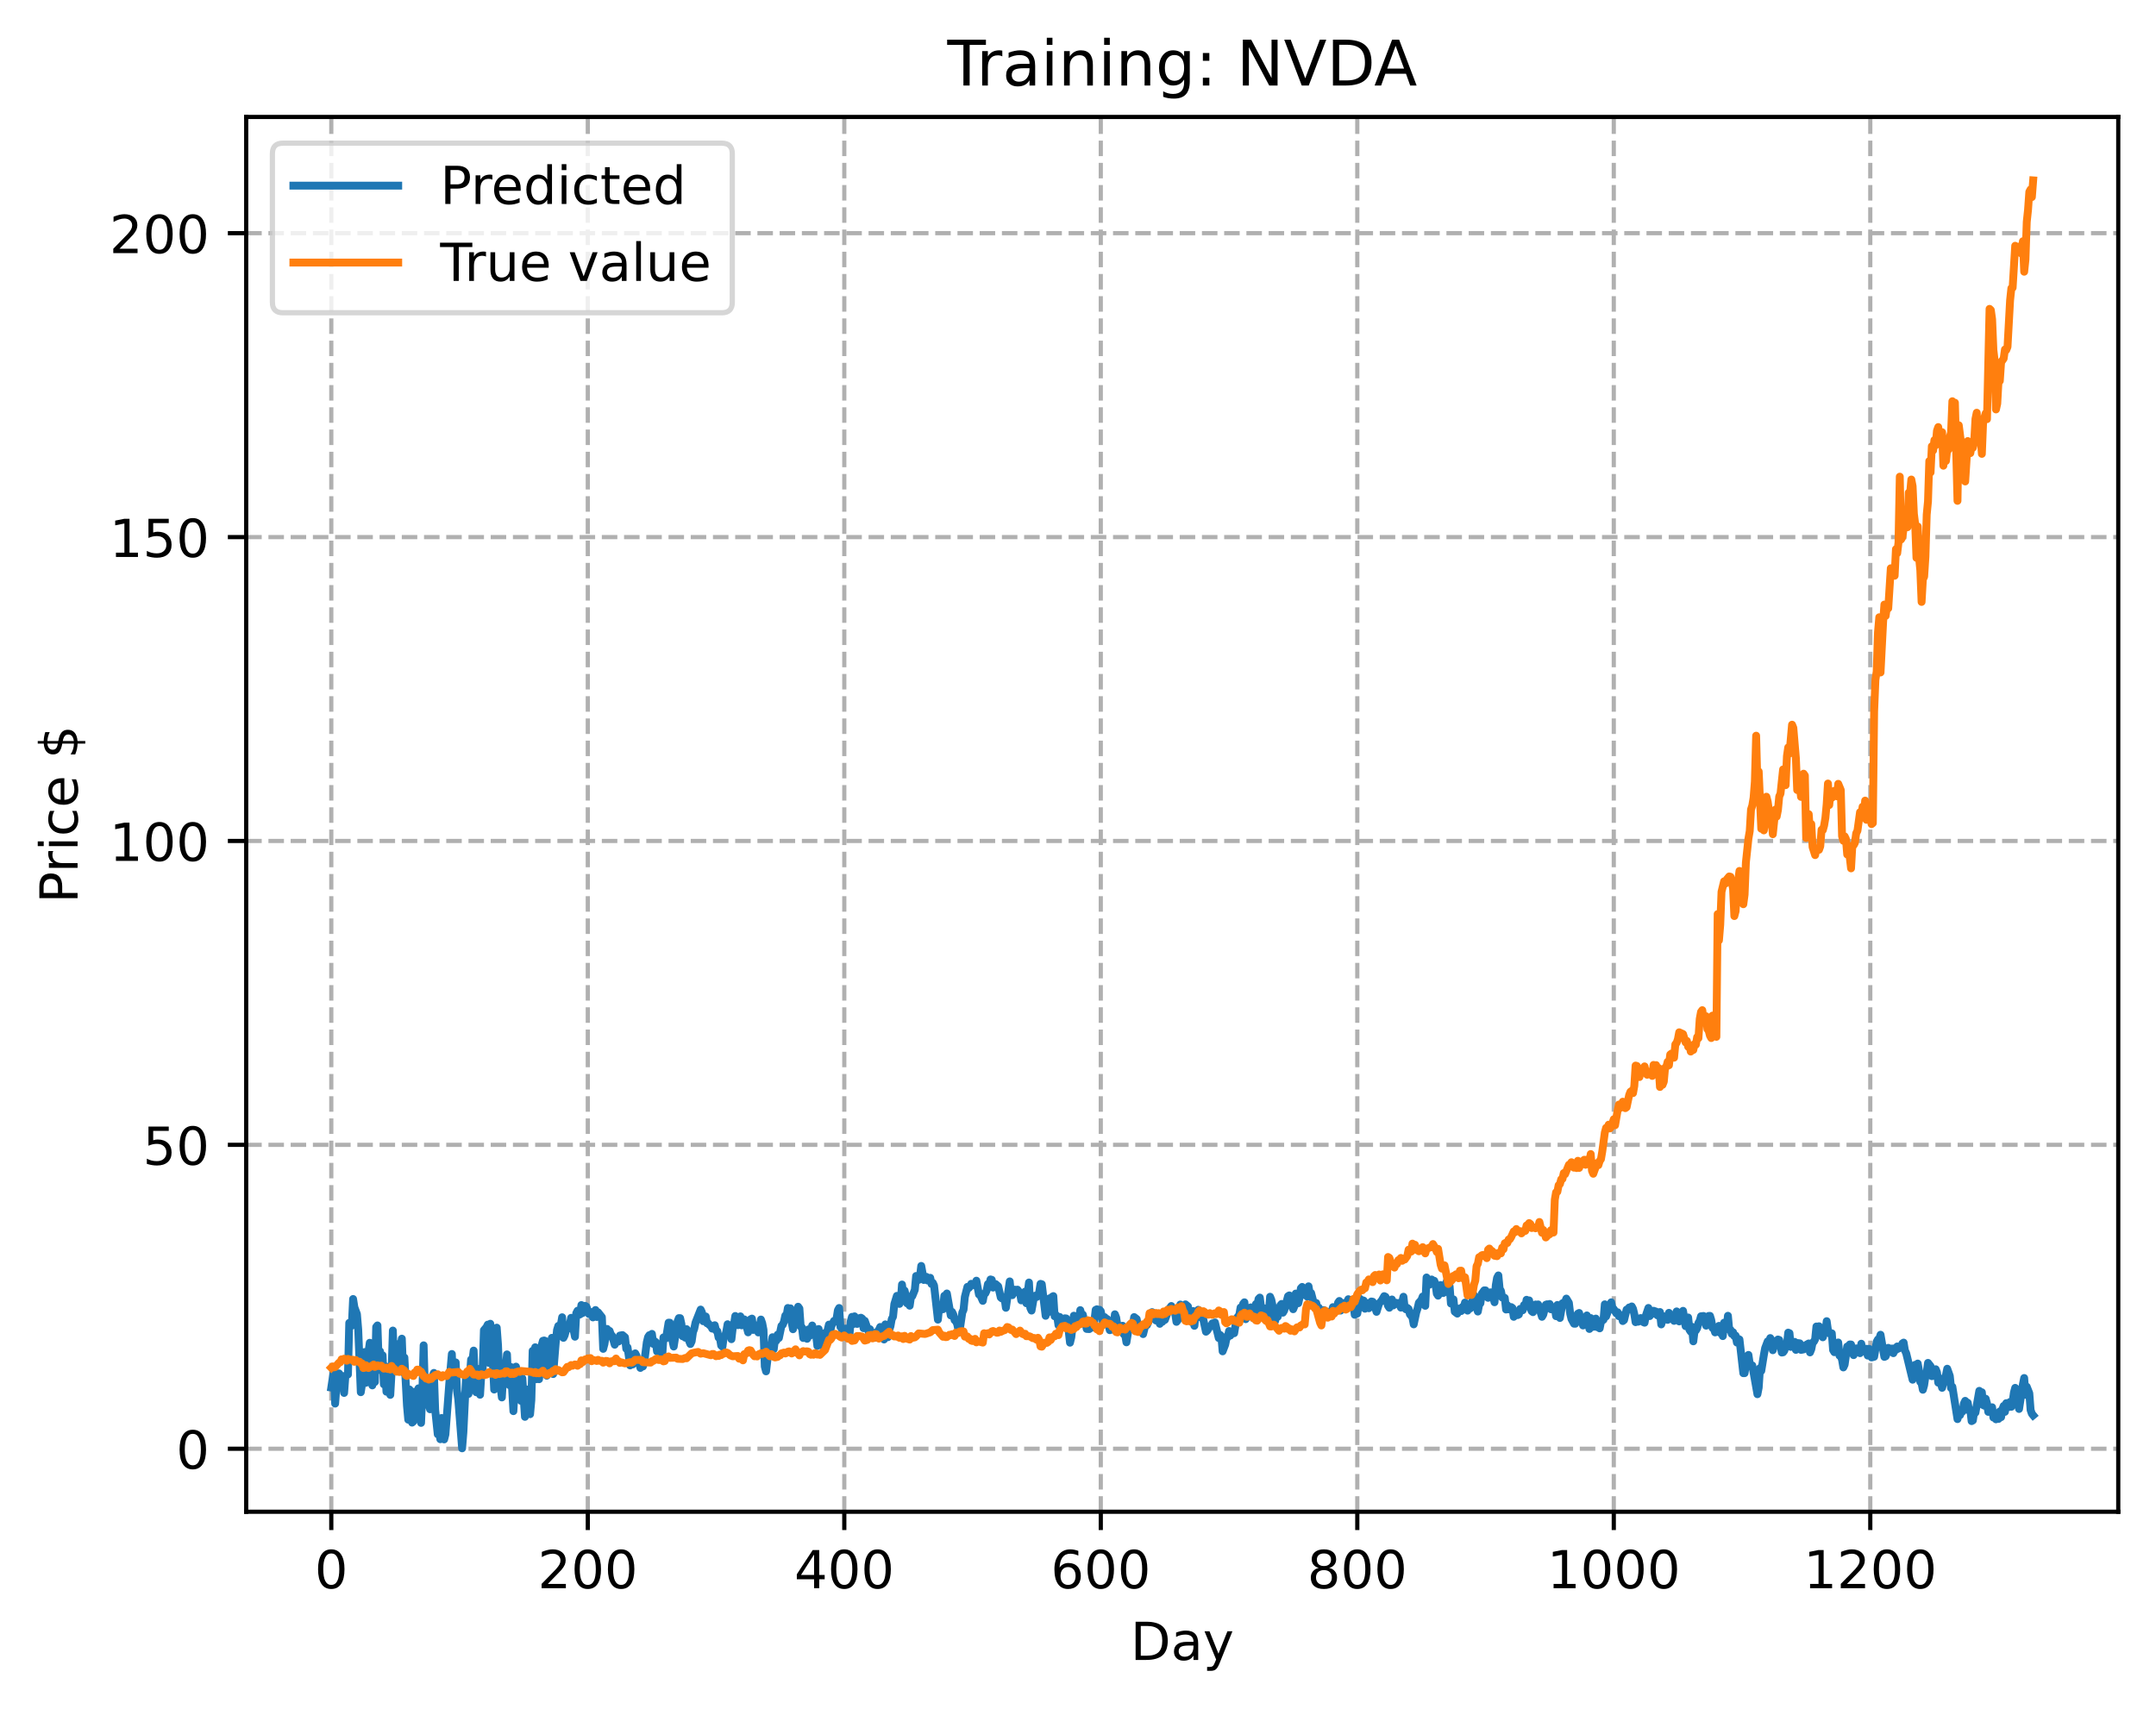 <?xml version="1.0" encoding="utf-8" standalone="no"?>
<!DOCTYPE svg PUBLIC "-//W3C//DTD SVG 1.1//EN"
  "http://www.w3.org/Graphics/SVG/1.1/DTD/svg11.dtd">
<!-- Created with matplotlib (https://matplotlib.org/) -->
<svg height="325.986pt" version="1.1" viewBox="0 0 411.286 325.986" width="411.286pt" xmlns="http://www.w3.org/2000/svg" xmlns:xlink="http://www.w3.org/1999/xlink">
 <defs>
  <style type="text/css">
*{stroke-linecap:butt;stroke-linejoin:round;}
  </style>
 </defs>
 <g id="figure_1">
  <g id="patch_1">
   <path d="M 0 325.986 
L 411.286 325.986 
L 411.286 0 
L 0 0 
z
" style="fill:#ffffff;"/>
  </g>
  <g id="axes_1">
   <g id="patch_2">
    <path d="M 46.966 288.43 
L 404.086 288.43 
L 404.086 22.318 
L 46.966 22.318 
z
" style="fill:#ffffff;"/>
   </g>
   <g id="matplotlib.axis_1">
    <g id="xtick_1">
     <g id="line2d_1">
      <path clip-path="url(#p34c67a0cba)" d="M 63.198 288.43 
L 63.198 22.318 
" style="fill:none;stroke:#b0b0b0;stroke-dasharray:2.96,1.28;stroke-dashoffset:0;stroke-width:0.8;"/>
     </g>
     <g id="line2d_2">
      <defs>
       <path d="M 0 0 
L 0 3.5 
" id="m64ebf5ccd6" style="stroke:#000000;stroke-width:0.8;"/>
      </defs>
      <g>
       <use style="stroke:#000000;stroke-width:0.8;" x="63.198" xlink:href="#m64ebf5ccd6" y="288.43"/>
      </g>
     </g>
     <g id="text_1">
      <!-- 0 -->
      <defs>
       <path d="M 31.781 66.406 
Q 24.172 66.406 20.328 58.906 
Q 16.5 51.422 16.5 36.375 
Q 16.5 21.391 20.328 13.891 
Q 24.172 6.391 31.781 6.391 
Q 39.453 6.391 43.281 13.891 
Q 47.125 21.391 47.125 36.375 
Q 47.125 51.422 43.281 58.906 
Q 39.453 66.406 31.781 66.406 
z
M 31.781 74.219 
Q 44.047 74.219 50.516 64.516 
Q 56.984 54.828 56.984 36.375 
Q 56.984 17.969 50.516 8.266 
Q 44.047 -1.422 31.781 -1.422 
Q 19.531 -1.422 13.062 8.266 
Q 6.594 17.969 6.594 36.375 
Q 6.594 54.828 13.062 64.516 
Q 19.531 74.219 31.781 74.219 
z
" id="DejaVuSans-48"/>
      </defs>
      <g transform="translate(60.017 303.029)scale(0.1 -0.1)">
       <use xlink:href="#DejaVuSans-48"/>
      </g>
     </g>
    </g>
    <g id="xtick_2">
     <g id="line2d_3">
      <path clip-path="url(#p34c67a0cba)" d="M 112.129 288.43 
L 112.129 22.318 
" style="fill:none;stroke:#b0b0b0;stroke-dasharray:2.96,1.28;stroke-dashoffset:0;stroke-width:0.8;"/>
     </g>
     <g id="line2d_4">
      <g>
       <use style="stroke:#000000;stroke-width:0.8;" x="112.129" xlink:href="#m64ebf5ccd6" y="288.43"/>
      </g>
     </g>
     <g id="text_2">
      <!-- 200 -->
      <defs>
       <path d="M 19.188 8.297 
L 53.609 8.297 
L 53.609 0 
L 7.328 0 
L 7.328 8.297 
Q 12.938 14.109 22.625 23.891 
Q 32.328 33.688 34.812 36.531 
Q 39.547 41.844 41.422 45.531 
Q 43.312 49.219 43.312 52.781 
Q 43.312 58.594 39.234 62.25 
Q 35.156 65.922 28.609 65.922 
Q 23.969 65.922 18.812 64.312 
Q 13.672 62.703 7.812 59.422 
L 7.812 69.391 
Q 13.766 71.781 18.938 73 
Q 24.125 74.219 28.422 74.219 
Q 39.75 74.219 46.484 68.547 
Q 53.219 62.891 53.219 53.422 
Q 53.219 48.922 51.531 44.891 
Q 49.859 40.875 45.406 35.406 
Q 44.188 33.984 37.641 27.219 
Q 31.109 20.453 19.188 8.297 
z
" id="DejaVuSans-50"/>
      </defs>
      <g transform="translate(102.585 303.029)scale(0.1 -0.1)">
       <use xlink:href="#DejaVuSans-50"/>
       <use x="63.623" xlink:href="#DejaVuSans-48"/>
       <use x="127.246" xlink:href="#DejaVuSans-48"/>
      </g>
     </g>
    </g>
    <g id="xtick_3">
     <g id="line2d_5">
      <path clip-path="url(#p34c67a0cba)" d="M 161.06 288.43 
L 161.06 22.318 
" style="fill:none;stroke:#b0b0b0;stroke-dasharray:2.96,1.28;stroke-dashoffset:0;stroke-width:0.8;"/>
     </g>
     <g id="line2d_6">
      <g>
       <use style="stroke:#000000;stroke-width:0.8;" x="161.06" xlink:href="#m64ebf5ccd6" y="288.43"/>
      </g>
     </g>
     <g id="text_3">
      <!-- 400 -->
      <defs>
       <path d="M 37.797 64.312 
L 12.891 25.391 
L 37.797 25.391 
z
M 35.203 72.906 
L 47.609 72.906 
L 47.609 25.391 
L 58.016 25.391 
L 58.016 17.188 
L 47.609 17.188 
L 47.609 0 
L 37.797 0 
L 37.797 17.188 
L 4.891 17.188 
L 4.891 26.703 
z
" id="DejaVuSans-52"/>
      </defs>
      <g transform="translate(151.516 303.029)scale(0.1 -0.1)">
       <use xlink:href="#DejaVuSans-52"/>
       <use x="63.623" xlink:href="#DejaVuSans-48"/>
       <use x="127.246" xlink:href="#DejaVuSans-48"/>
      </g>
     </g>
    </g>
    <g id="xtick_4">
     <g id="line2d_7">
      <path clip-path="url(#p34c67a0cba)" d="M 209.99 288.43 
L 209.99 22.318 
" style="fill:none;stroke:#b0b0b0;stroke-dasharray:2.96,1.28;stroke-dashoffset:0;stroke-width:0.8;"/>
     </g>
     <g id="line2d_8">
      <g>
       <use style="stroke:#000000;stroke-width:0.8;" x="209.99" xlink:href="#m64ebf5ccd6" y="288.43"/>
      </g>
     </g>
     <g id="text_4">
      <!-- 600 -->
      <defs>
       <path d="M 33.016 40.375 
Q 26.375 40.375 22.484 35.828 
Q 18.609 31.297 18.609 23.391 
Q 18.609 15.531 22.484 10.953 
Q 26.375 6.391 33.016 6.391 
Q 39.656 6.391 43.531 10.953 
Q 47.406 15.531 47.406 23.391 
Q 47.406 31.297 43.531 35.828 
Q 39.656 40.375 33.016 40.375 
z
M 52.594 71.297 
L 52.594 62.312 
Q 48.875 64.062 45.094 64.984 
Q 41.312 65.922 37.594 65.922 
Q 27.828 65.922 22.672 59.328 
Q 17.531 52.734 16.797 39.406 
Q 19.672 43.656 24.016 45.922 
Q 28.375 48.188 33.594 48.188 
Q 44.578 48.188 50.953 41.516 
Q 57.328 34.859 57.328 23.391 
Q 57.328 12.156 50.688 5.359 
Q 44.047 -1.422 33.016 -1.422 
Q 20.359 -1.422 13.672 8.266 
Q 6.984 17.969 6.984 36.375 
Q 6.984 53.656 15.188 63.938 
Q 23.391 74.219 37.203 74.219 
Q 40.922 74.219 44.703 73.484 
Q 48.484 72.75 52.594 71.297 
z
" id="DejaVuSans-54"/>
      </defs>
      <g transform="translate(200.446 303.029)scale(0.1 -0.1)">
       <use xlink:href="#DejaVuSans-54"/>
       <use x="63.623" xlink:href="#DejaVuSans-48"/>
       <use x="127.246" xlink:href="#DejaVuSans-48"/>
      </g>
     </g>
    </g>
    <g id="xtick_5">
     <g id="line2d_9">
      <path clip-path="url(#p34c67a0cba)" d="M 258.921 288.43 
L 258.921 22.318 
" style="fill:none;stroke:#b0b0b0;stroke-dasharray:2.96,1.28;stroke-dashoffset:0;stroke-width:0.8;"/>
     </g>
     <g id="line2d_10">
      <g>
       <use style="stroke:#000000;stroke-width:0.8;" x="258.921" xlink:href="#m64ebf5ccd6" y="288.43"/>
      </g>
     </g>
     <g id="text_5">
      <!-- 800 -->
      <defs>
       <path d="M 31.781 34.625 
Q 24.75 34.625 20.719 30.859 
Q 16.703 27.094 16.703 20.516 
Q 16.703 13.922 20.719 10.156 
Q 24.75 6.391 31.781 6.391 
Q 38.812 6.391 42.859 10.172 
Q 46.922 13.969 46.922 20.516 
Q 46.922 27.094 42.891 30.859 
Q 38.875 34.625 31.781 34.625 
z
M 21.922 38.812 
Q 15.578 40.375 12.031 44.719 
Q 8.5 49.078 8.5 55.328 
Q 8.5 64.062 14.719 69.141 
Q 20.953 74.219 31.781 74.219 
Q 42.672 74.219 48.875 69.141 
Q 55.078 64.062 55.078 55.328 
Q 55.078 49.078 51.531 44.719 
Q 48 40.375 41.703 38.812 
Q 48.828 37.156 52.797 32.312 
Q 56.781 27.484 56.781 20.516 
Q 56.781 9.906 50.312 4.234 
Q 43.844 -1.422 31.781 -1.422 
Q 19.734 -1.422 13.25 4.234 
Q 6.781 9.906 6.781 20.516 
Q 6.781 27.484 10.781 32.312 
Q 14.797 37.156 21.922 38.812 
z
M 18.312 54.391 
Q 18.312 48.734 21.844 45.562 
Q 25.391 42.391 31.781 42.391 
Q 38.141 42.391 41.719 45.562 
Q 45.312 48.734 45.312 54.391 
Q 45.312 60.062 41.719 63.234 
Q 38.141 66.406 31.781 66.406 
Q 25.391 66.406 21.844 63.234 
Q 18.312 60.062 18.312 54.391 
z
" id="DejaVuSans-56"/>
      </defs>
      <g transform="translate(249.377 303.029)scale(0.1 -0.1)">
       <use xlink:href="#DejaVuSans-56"/>
       <use x="63.623" xlink:href="#DejaVuSans-48"/>
       <use x="127.246" xlink:href="#DejaVuSans-48"/>
      </g>
     </g>
    </g>
    <g id="xtick_6">
     <g id="line2d_11">
      <path clip-path="url(#p34c67a0cba)" d="M 307.851 288.43 
L 307.851 22.318 
" style="fill:none;stroke:#b0b0b0;stroke-dasharray:2.96,1.28;stroke-dashoffset:0;stroke-width:0.8;"/>
     </g>
     <g id="line2d_12">
      <g>
       <use style="stroke:#000000;stroke-width:0.8;" x="307.851" xlink:href="#m64ebf5ccd6" y="288.43"/>
      </g>
     </g>
     <g id="text_6">
      <!-- 1000 -->
      <defs>
       <path d="M 12.406 8.297 
L 28.516 8.297 
L 28.516 63.922 
L 10.984 60.406 
L 10.984 69.391 
L 28.422 72.906 
L 38.281 72.906 
L 38.281 8.297 
L 54.391 8.297 
L 54.391 0 
L 12.406 0 
z
" id="DejaVuSans-49"/>
      </defs>
      <g transform="translate(295.126 303.029)scale(0.1 -0.1)">
       <use xlink:href="#DejaVuSans-49"/>
       <use x="63.623" xlink:href="#DejaVuSans-48"/>
       <use x="127.246" xlink:href="#DejaVuSans-48"/>
       <use x="190.869" xlink:href="#DejaVuSans-48"/>
      </g>
     </g>
    </g>
    <g id="xtick_7">
     <g id="line2d_13">
      <path clip-path="url(#p34c67a0cba)" d="M 356.782 288.43 
L 356.782 22.318 
" style="fill:none;stroke:#b0b0b0;stroke-dasharray:2.96,1.28;stroke-dashoffset:0;stroke-width:0.8;"/>
     </g>
     <g id="line2d_14">
      <g>
       <use style="stroke:#000000;stroke-width:0.8;" x="356.782" xlink:href="#m64ebf5ccd6" y="288.43"/>
      </g>
     </g>
     <g id="text_7">
      <!-- 1200 -->
      <g transform="translate(344.057 303.029)scale(0.1 -0.1)">
       <use xlink:href="#DejaVuSans-49"/>
       <use x="63.623" xlink:href="#DejaVuSans-50"/>
       <use x="127.246" xlink:href="#DejaVuSans-48"/>
       <use x="190.869" xlink:href="#DejaVuSans-48"/>
      </g>
     </g>
    </g>
    <g id="text_8">
     <!-- Day -->
     <defs>
      <path d="M 19.672 64.797 
L 19.672 8.109 
L 31.594 8.109 
Q 46.688 8.109 53.688 14.938 
Q 60.688 21.781 60.688 36.531 
Q 60.688 51.172 53.688 57.984 
Q 46.688 64.797 31.594 64.797 
z
M 9.812 72.906 
L 30.078 72.906 
Q 51.266 72.906 61.172 64.094 
Q 71.094 55.281 71.094 36.531 
Q 71.094 17.672 61.125 8.828 
Q 51.172 0 30.078 0 
L 9.812 0 
z
" id="DejaVuSans-68"/>
      <path d="M 34.281 27.484 
Q 23.391 27.484 19.188 25 
Q 14.984 22.516 14.984 16.5 
Q 14.984 11.719 18.141 8.906 
Q 21.297 6.109 26.703 6.109 
Q 34.188 6.109 38.703 11.406 
Q 43.219 16.703 43.219 25.484 
L 43.219 27.484 
z
M 52.203 31.203 
L 52.203 0 
L 43.219 0 
L 43.219 8.297 
Q 40.141 3.328 35.547 0.953 
Q 30.953 -1.422 24.312 -1.422 
Q 15.922 -1.422 10.953 3.297 
Q 6 8.016 6 15.922 
Q 6 25.141 12.172 29.828 
Q 18.359 34.516 30.609 34.516 
L 43.219 34.516 
L 43.219 35.406 
Q 43.219 41.609 39.141 45 
Q 35.062 48.391 27.688 48.391 
Q 23 48.391 18.547 47.266 
Q 14.109 46.141 10.016 43.891 
L 10.016 52.203 
Q 14.938 54.109 19.578 55.047 
Q 24.219 56 28.609 56 
Q 40.484 56 46.344 49.844 
Q 52.203 43.703 52.203 31.203 
z
" id="DejaVuSans-97"/>
      <path d="M 32.172 -5.078 
Q 28.375 -14.844 24.75 -17.812 
Q 21.141 -20.797 15.094 -20.797 
L 7.906 -20.797 
L 7.906 -13.281 
L 13.188 -13.281 
Q 16.891 -13.281 18.938 -11.516 
Q 21 -9.766 23.484 -3.219 
L 25.094 0.875 
L 2.984 54.688 
L 12.5 54.688 
L 29.594 11.922 
L 46.688 54.688 
L 56.203 54.688 
z
" id="DejaVuSans-121"/>
     </defs>
     <g transform="translate(215.652 316.707)scale(0.1 -0.1)">
      <use xlink:href="#DejaVuSans-68"/>
      <use x="77.002" xlink:href="#DejaVuSans-97"/>
      <use x="138.281" xlink:href="#DejaVuSans-121"/>
     </g>
    </g>
   </g>
   <g id="matplotlib.axis_2">
    <g id="ytick_1">
     <g id="line2d_15">
      <path clip-path="url(#p34c67a0cba)" d="M 46.966 276.41 
L 404.086 276.41 
" style="fill:none;stroke:#b0b0b0;stroke-dasharray:2.96,1.28;stroke-dashoffset:0;stroke-width:0.8;"/>
     </g>
     <g id="line2d_16">
      <defs>
       <path d="M 0 0 
L -3.5 0 
" id="m085f415c49" style="stroke:#000000;stroke-width:0.8;"/>
      </defs>
      <g>
       <use style="stroke:#000000;stroke-width:0.8;" x="46.966" xlink:href="#m085f415c49" y="276.41"/>
      </g>
     </g>
     <g id="text_9">
      <!-- 0 -->
      <g transform="translate(33.603 280.209)scale(0.1 -0.1)">
       <use xlink:href="#DejaVuSans-48"/>
      </g>
     </g>
    </g>
    <g id="ytick_2">
     <g id="line2d_17">
      <path clip-path="url(#p34c67a0cba)" d="M 46.966 218.43 
L 404.086 218.43 
" style="fill:none;stroke:#b0b0b0;stroke-dasharray:2.96,1.28;stroke-dashoffset:0;stroke-width:0.8;"/>
     </g>
     <g id="line2d_18">
      <g>
       <use style="stroke:#000000;stroke-width:0.8;" x="46.966" xlink:href="#m085f415c49" y="218.43"/>
      </g>
     </g>
     <g id="text_10">
      <!-- 50 -->
      <defs>
       <path d="M 10.797 72.906 
L 49.516 72.906 
L 49.516 64.594 
L 19.828 64.594 
L 19.828 46.734 
Q 21.969 47.469 24.109 47.828 
Q 26.266 48.188 28.422 48.188 
Q 40.625 48.188 47.75 41.5 
Q 54.891 34.812 54.891 23.391 
Q 54.891 11.625 47.562 5.094 
Q 40.234 -1.422 26.906 -1.422 
Q 22.312 -1.422 17.547 -0.641 
Q 12.797 0.141 7.719 1.703 
L 7.719 11.625 
Q 12.109 9.234 16.797 8.062 
Q 21.484 6.891 26.703 6.891 
Q 35.156 6.891 40.078 11.328 
Q 45.016 15.766 45.016 23.391 
Q 45.016 31 40.078 35.438 
Q 35.156 39.891 26.703 39.891 
Q 22.75 39.891 18.812 39.016 
Q 14.891 38.141 10.797 36.281 
z
" id="DejaVuSans-53"/>
      </defs>
      <g transform="translate(27.241 222.229)scale(0.1 -0.1)">
       <use xlink:href="#DejaVuSans-53"/>
       <use x="63.623" xlink:href="#DejaVuSans-48"/>
      </g>
     </g>
    </g>
    <g id="ytick_3">
     <g id="line2d_19">
      <path clip-path="url(#p34c67a0cba)" d="M 46.966 160.45 
L 404.086 160.45 
" style="fill:none;stroke:#b0b0b0;stroke-dasharray:2.96,1.28;stroke-dashoffset:0;stroke-width:0.8;"/>
     </g>
     <g id="line2d_20">
      <g>
       <use style="stroke:#000000;stroke-width:0.8;" x="46.966" xlink:href="#m085f415c49" y="160.45"/>
      </g>
     </g>
     <g id="text_11">
      <!-- 100 -->
      <g transform="translate(20.878 164.25)scale(0.1 -0.1)">
       <use xlink:href="#DejaVuSans-49"/>
       <use x="63.623" xlink:href="#DejaVuSans-48"/>
       <use x="127.246" xlink:href="#DejaVuSans-48"/>
      </g>
     </g>
    </g>
    <g id="ytick_4">
     <g id="line2d_21">
      <path clip-path="url(#p34c67a0cba)" d="M 46.966 102.471 
L 404.086 102.471 
" style="fill:none;stroke:#b0b0b0;stroke-dasharray:2.96,1.28;stroke-dashoffset:0;stroke-width:0.8;"/>
     </g>
     <g id="line2d_22">
      <g>
       <use style="stroke:#000000;stroke-width:0.8;" x="46.966" xlink:href="#m085f415c49" y="102.471"/>
      </g>
     </g>
     <g id="text_12">
      <!-- 150 -->
      <g transform="translate(20.878 106.27)scale(0.1 -0.1)">
       <use xlink:href="#DejaVuSans-49"/>
       <use x="63.623" xlink:href="#DejaVuSans-53"/>
       <use x="127.246" xlink:href="#DejaVuSans-48"/>
      </g>
     </g>
    </g>
    <g id="ytick_5">
     <g id="line2d_23">
      <path clip-path="url(#p34c67a0cba)" d="M 46.966 44.491 
L 404.086 44.491 
" style="fill:none;stroke:#b0b0b0;stroke-dasharray:2.96,1.28;stroke-dashoffset:0;stroke-width:0.8;"/>
     </g>
     <g id="line2d_24">
      <g>
       <use style="stroke:#000000;stroke-width:0.8;" x="46.966" xlink:href="#m085f415c49" y="44.491"/>
      </g>
     </g>
     <g id="text_13">
      <!-- 200 -->
      <g transform="translate(20.878 48.29)scale(0.1 -0.1)">
       <use xlink:href="#DejaVuSans-50"/>
       <use x="63.623" xlink:href="#DejaVuSans-48"/>
       <use x="127.246" xlink:href="#DejaVuSans-48"/>
      </g>
     </g>
    </g>
    <g id="text_14">
     <!-- Price $ -->
     <defs>
      <path d="M 19.672 64.797 
L 19.672 37.406 
L 32.078 37.406 
Q 38.969 37.406 42.719 40.969 
Q 46.484 44.531 46.484 51.125 
Q 46.484 57.672 42.719 61.234 
Q 38.969 64.797 32.078 64.797 
z
M 9.812 72.906 
L 32.078 72.906 
Q 44.344 72.906 50.609 67.359 
Q 56.891 61.812 56.891 51.125 
Q 56.891 40.328 50.609 34.812 
Q 44.344 29.297 32.078 29.297 
L 19.672 29.297 
L 19.672 0 
L 9.812 0 
z
" id="DejaVuSans-80"/>
      <path d="M 41.109 46.297 
Q 39.594 47.172 37.812 47.578 
Q 36.031 48 33.891 48 
Q 26.266 48 22.188 43.047 
Q 18.109 38.094 18.109 28.812 
L 18.109 0 
L 9.078 0 
L 9.078 54.688 
L 18.109 54.688 
L 18.109 46.188 
Q 20.953 51.172 25.484 53.578 
Q 30.031 56 36.531 56 
Q 37.453 56 38.578 55.875 
Q 39.703 55.766 41.062 55.516 
z
" id="DejaVuSans-114"/>
      <path d="M 9.422 54.688 
L 18.406 54.688 
L 18.406 0 
L 9.422 0 
z
M 9.422 75.984 
L 18.406 75.984 
L 18.406 64.594 
L 9.422 64.594 
z
" id="DejaVuSans-105"/>
      <path d="M 48.781 52.594 
L 48.781 44.188 
Q 44.969 46.297 41.141 47.344 
Q 37.312 48.391 33.406 48.391 
Q 24.656 48.391 19.812 42.844 
Q 14.984 37.312 14.984 27.297 
Q 14.984 17.281 19.812 11.734 
Q 24.656 6.203 33.406 6.203 
Q 37.312 6.203 41.141 7.25 
Q 44.969 8.297 48.781 10.406 
L 48.781 2.094 
Q 45.016 0.344 40.984 -0.531 
Q 36.969 -1.422 32.422 -1.422 
Q 20.062 -1.422 12.781 6.344 
Q 5.516 14.109 5.516 27.297 
Q 5.516 40.672 12.859 48.328 
Q 20.219 56 33.016 56 
Q 37.156 56 41.109 55.141 
Q 45.062 54.297 48.781 52.594 
z
" id="DejaVuSans-99"/>
      <path d="M 56.203 29.594 
L 56.203 25.203 
L 14.891 25.203 
Q 15.484 15.922 20.484 11.062 
Q 25.484 6.203 34.422 6.203 
Q 39.594 6.203 44.453 7.469 
Q 49.312 8.734 54.109 11.281 
L 54.109 2.781 
Q 49.266 0.734 44.188 -0.344 
Q 39.109 -1.422 33.891 -1.422 
Q 20.797 -1.422 13.156 6.188 
Q 5.516 13.812 5.516 26.812 
Q 5.516 40.234 12.766 48.109 
Q 20.016 56 32.328 56 
Q 43.359 56 49.781 48.891 
Q 56.203 41.797 56.203 29.594 
z
M 47.219 32.234 
Q 47.125 39.594 43.094 43.984 
Q 39.062 48.391 32.422 48.391 
Q 24.906 48.391 20.391 44.141 
Q 15.875 39.891 15.188 32.172 
z
" id="DejaVuSans-101"/>
      <path id="DejaVuSans-32"/>
      <path d="M 33.797 -14.703 
L 28.906 -14.703 
L 28.859 0 
Q 23.734 0.094 18.609 1.188 
Q 13.484 2.297 8.297 4.5 
L 8.297 13.281 
Q 13.281 10.156 18.375 8.562 
Q 23.484 6.984 28.906 6.938 
L 28.906 29.203 
Q 18.109 30.953 13.203 35.156 
Q 8.297 39.359 8.297 46.688 
Q 8.297 54.641 13.625 59.219 
Q 18.953 63.812 28.906 64.5 
L 28.906 75.984 
L 33.797 75.984 
L 33.797 64.656 
Q 38.328 64.453 42.578 63.688 
Q 46.828 62.938 50.875 61.625 
L 50.875 53.078 
Q 46.828 55.125 42.547 56.25 
Q 38.281 57.375 33.797 57.562 
L 33.797 36.719 
Q 44.875 35.016 50.094 30.609 
Q 55.328 26.219 55.328 18.609 
Q 55.328 10.359 49.781 5.594 
Q 44.234 0.828 33.797 0.094 
z
M 28.906 37.594 
L 28.906 57.625 
Q 23.25 56.984 20.266 54.391 
Q 17.281 51.812 17.281 47.516 
Q 17.281 43.312 20.031 40.969 
Q 22.797 38.625 28.906 37.594 
z
M 33.797 28.219 
L 33.797 7.078 
Q 39.984 7.906 43.141 10.594 
Q 46.297 13.281 46.297 17.672 
Q 46.297 21.969 43.281 24.5 
Q 40.281 27.047 33.797 28.219 
z
" id="DejaVuSans-36"/>
     </defs>
     <g transform="translate(14.798 172.342)rotate(-90)scale(0.1 -0.1)">
      <use xlink:href="#DejaVuSans-80"/>
      <use x="58.553" xlink:href="#DejaVuSans-114"/>
      <use x="99.666" xlink:href="#DejaVuSans-105"/>
      <use x="127.449" xlink:href="#DejaVuSans-99"/>
      <use x="182.43" xlink:href="#DejaVuSans-101"/>
      <use x="243.953" xlink:href="#DejaVuSans-32"/>
      <use x="275.74" xlink:href="#DejaVuSans-36"/>
     </g>
    </g>
   </g>
   <g id="line2d_25">
    <path clip-path="url(#p34c67a0cba)" d="M 63.198 264.736 
L 63.688 261.497 
L 63.932 267.801 
L 64.177 264.594 
L 64.422 264.487 
L 64.666 262.028 
L 65.156 262.651 
L 65.4 262.735 
L 65.645 265.767 
L 65.89 262.503 
L 66.134 262.293 
L 66.379 262.245 
L 66.623 252.396 
L 67.113 252.932 
L 67.357 247.841 
L 67.602 249.4 
L 68.091 250.726 
L 68.336 253.659 
L 68.825 265.628 
L 69.07 264.051 
L 69.559 257.963 
L 69.804 263.832 
L 70.293 257.947 
L 70.538 256.191 
L 70.783 258.781 
L 71.027 264.326 
L 71.272 260.852 
L 71.517 263.683 
L 71.761 253.179 
L 72.006 252.884 
L 72.251 260.131 
L 72.495 257.814 
L 72.74 261.497 
L 72.984 258.574 
L 73.229 264.136 
L 73.474 260.646 
L 73.718 265.534 
L 73.963 265.261 
L 74.208 261.441 
L 74.452 266.137 
L 74.697 261.821 
L 74.942 253.862 
L 75.186 260.904 
L 75.431 260.718 
L 75.92 256.443 
L 76.165 258.809 
L 76.654 255.407 
L 76.899 261.844 
L 77.144 259.005 
L 77.633 268.162 
L 77.878 270.866 
L 78.122 265.104 
L 78.611 271.426 
L 78.856 271.209 
L 79.101 265.531 
L 79.345 269.222 
L 79.59 269.737 
L 79.835 264.881 
L 80.324 271.482 
L 80.569 265.697 
L 80.813 256.681 
L 81.058 265.252 
L 81.303 265.341 
L 81.547 263.859 
L 81.792 268.061 
L 82.037 268.884 
L 82.281 266.477 
L 82.526 262.571 
L 82.771 261.942 
L 83.015 268.979 
L 83.505 273.656 
L 83.749 272.908 
L 83.994 274.599 
L 84.239 270.545 
L 84.728 274.634 
L 84.972 273.685 
L 85.706 263.948 
L 86.196 258.333 
L 86.44 264.249 
L 86.685 263.187 
L 86.93 259.935 
L 87.174 265.283 
L 87.419 266.956 
L 88.153 276.334 
L 88.398 273.282 
L 88.887 263.137 
L 89.132 263.766 
L 89.376 265.957 
L 89.866 259.395 
L 90.11 259.686 
L 90.355 257.682 
L 90.599 263.535 
L 90.844 265.633 
L 91.089 261.525 
L 91.333 261.187 
L 91.578 266.111 
L 91.823 262.128 
L 92.067 261.544 
L 92.312 253.79 
L 92.801 253.219 
L 93.046 252.731 
L 93.291 260.044 
L 93.535 252.563 
L 93.78 259.88 
L 94.025 259.953 
L 94.269 265.12 
L 94.514 253.823 
L 94.759 253.31 
L 95.003 256.597 
L 95.248 262.706 
L 95.737 266.626 
L 95.982 262.48 
L 96.227 264.022 
L 96.716 258.407 
L 96.96 264.06 
L 97.205 264.293 
L 97.45 260.807 
L 97.939 269.241 
L 98.428 260.747 
L 98.673 261.87 
L 98.918 266.508 
L 99.162 265.952 
L 99.407 267.287 
L 99.652 262.983 
L 100.141 270.327 
L 100.386 265.078 
L 100.63 268.742 
L 101.12 269.823 
L 101.364 267.107 
L 101.609 257.722 
L 101.854 258.641 
L 102.098 257.049 
L 102.343 263.146 
L 102.587 262.349 
L 102.832 263.148 
L 103.321 256.701 
L 103.566 255.815 
L 103.811 255.757 
L 104.055 255.861 
L 104.3 262.476 
L 105.279 255.246 
L 105.523 262.164 
L 106.013 256.181 
L 106.257 253.772 
L 106.502 252.976 
L 106.747 253.021 
L 106.991 252.741 
L 107.236 251.321 
L 107.481 255.253 
L 107.725 254.747 
L 107.97 253.823 
L 108.459 253.378 
L 108.704 252.641 
L 108.948 251.436 
L 109.682 255.039 
L 109.927 250.552 
L 110.172 250.081 
L 110.416 250.87 
L 110.661 250.772 
L 110.906 248.996 
L 111.15 250.523 
L 111.395 249.155 
L 111.64 249.155 
L 111.884 249.318 
L 112.374 250.731 
L 112.618 250.696 
L 112.863 250.332 
L 113.108 251.352 
L 113.352 250.956 
L 113.597 249.941 
L 113.842 251.278 
L 114.086 250.379 
L 114.82 251.307 
L 115.065 257.356 
L 115.309 256.415 
L 115.799 253.546 
L 116.043 253.911 
L 116.288 253.925 
L 116.533 254.626 
L 116.777 254.869 
L 117.267 256.565 
L 117.756 255.533 
L 118.001 255.956 
L 118.245 254.821 
L 118.735 254.724 
L 119.224 255.138 
L 119.469 257.337 
L 119.713 257.072 
L 120.203 260.512 
L 120.447 260.063 
L 120.692 260.328 
L 121.181 258.21 
L 121.426 258.673 
L 121.67 260.091 
L 121.915 259.864 
L 122.16 260.994 
L 122.404 259.703 
L 122.649 260.715 
L 122.894 259.956 
L 123.383 256.107 
L 123.628 255.09 
L 123.872 254.741 
L 124.117 255.227 
L 124.362 254.497 
L 124.606 256.412 
L 124.851 255.876 
L 125.096 256.075 
L 125.34 257.86 
L 125.585 257.94 
L 125.83 258.28 
L 126.074 257.468 
L 126.319 258.807 
L 126.563 255.168 
L 126.808 255.16 
L 127.053 255.338 
L 127.542 252.356 
L 127.787 252.364 
L 128.031 253.439 
L 128.276 255.793 
L 128.521 256.912 
L 129.01 253.722 
L 129.255 252.108 
L 129.499 251.489 
L 129.744 251.493 
L 129.989 252.608 
L 130.233 254.958 
L 130.478 254.932 
L 130.723 255.222 
L 130.967 253.589 
L 131.212 253.951 
L 131.457 255.858 
L 131.701 256.439 
L 131.946 255.915 
L 132.191 254.168 
L 132.435 253.515 
L 132.68 252.344 
L 133.658 249.858 
L 133.903 250.378 
L 134.148 252.084 
L 134.392 251.249 
L 134.637 251.175 
L 134.882 252.484 
L 135.126 252.498 
L 135.371 252.844 
L 135.616 252.944 
L 135.86 253.491 
L 136.105 253.372 
L 136.35 252.843 
L 136.594 253.849 
L 136.839 253.978 
L 137.084 255.203 
L 137.328 255.233 
L 137.573 256.714 
L 137.818 256.941 
L 138.062 255.091 
L 138.307 254.94 
L 138.551 254.067 
L 138.796 252.654 
L 139.041 253.298 
L 139.285 253.481 
L 139.53 255.51 
L 139.775 253.393 
L 140.019 252.649 
L 140.264 251.082 
L 140.753 252.836 
L 140.998 252.475 
L 141.243 251.153 
L 141.487 252.869 
L 141.732 252.592 
L 141.977 251.725 
L 142.221 252.897 
L 142.466 253.255 
L 142.711 254.21 
L 142.955 253.474 
L 143.2 251.702 
L 143.445 251.58 
L 143.689 253.749 
L 143.934 253.684 
L 144.178 252.87 
L 144.668 254.23 
L 144.912 253.369 
L 145.157 251.76 
L 145.402 252.452 
L 145.646 253.72 
L 145.891 260.717 
L 146.136 261.648 
L 146.625 257.536 
L 146.87 257.874 
L 147.114 256.981 
L 147.359 255.133 
L 147.604 257.423 
L 147.848 255.474 
L 148.093 255.806 
L 148.338 254.648 
L 148.582 255.292 
L 149.072 252.963 
L 149.316 252.765 
L 149.561 252.14 
L 149.806 251.004 
L 150.05 251.017 
L 150.295 249.552 
L 150.539 249.716 
L 150.784 249.621 
L 151.029 252.301 
L 151.273 253.611 
L 151.763 251.061 
L 152.007 250.961 
L 152.252 249.312 
L 152.497 249.658 
L 152.741 253.108 
L 152.986 253.266 
L 153.231 255.285 
L 153.475 255.236 
L 153.72 254.301 
L 153.965 255.437 
L 154.209 253.643 
L 154.454 254.871 
L 154.943 252.895 
L 155.188 253.854 
L 155.433 253.839 
L 155.677 254.649 
L 155.922 256.803 
L 156.166 253.567 
L 156.411 256.264 
L 156.656 256.456 
L 156.9 256.81 
L 157.145 256.888 
L 157.39 254.305 
L 157.634 254.844 
L 158.124 252.726 
L 158.368 254.013 
L 158.613 252.939 
L 159.102 252.013 
L 159.347 252.151 
L 159.592 251.551 
L 159.836 249.989 
L 160.081 249.557 
L 160.326 253.186 
L 160.57 253.324 
L 160.815 254.657 
L 161.06 255.046 
L 161.304 253.481 
L 161.549 254.123 
L 161.794 255.135 
L 162.038 254.788 
L 162.283 252.115 
L 162.527 251.247 
L 162.772 252.639 
L 163.017 251.15 
L 163.261 252.204 
L 163.506 252.599 
L 163.751 252.387 
L 163.995 251.48 
L 164.24 251.415 
L 164.485 251.585 
L 164.729 253.409 
L 164.974 252.005 
L 165.708 254.103 
L 165.953 253.597 
L 166.197 254.432 
L 166.442 254.235 
L 166.687 255.064 
L 166.931 255.231 
L 167.176 255.2 
L 167.421 254.019 
L 167.665 253.737 
L 167.91 253.179 
L 168.154 253.254 
L 168.399 254.171 
L 168.644 255.566 
L 168.888 252.68 
L 169.133 253.463 
L 169.378 255.133 
L 169.622 253.764 
L 169.867 253.031 
L 170.112 251.664 
L 170.356 251.231 
L 170.601 248.827 
L 171.09 247.243 
L 171.58 248.781 
L 171.824 248.271 
L 172.069 245.078 
L 172.314 247.231 
L 172.558 246.231 
L 172.803 247.172 
L 173.048 248.68 
L 173.292 247.878 
L 173.537 249.124 
L 173.782 247.426 
L 174.026 247.295 
L 174.515 246.09 
L 174.76 243.448 
L 175.005 243.509 
L 175.249 244.201 
L 175.494 243.571 
L 175.739 241.53 
L 176.228 244.215 
L 176.473 244.026 
L 176.717 243.609 
L 176.962 244.318 
L 177.207 244.297 
L 177.451 243.795 
L 177.696 244.972 
L 177.941 244.749 
L 178.185 245.269 
L 178.919 251.783 
L 179.164 249.29 
L 179.409 249.956 
L 179.653 249.42 
L 179.898 249.795 
L 180.142 247.227 
L 180.387 248.629 
L 180.632 246.786 
L 181.366 250.977 
L 181.61 250.293 
L 181.855 250.784 
L 182.1 251.872 
L 182.344 252.079 
L 182.589 252.598 
L 182.834 253.728 
L 183.078 253.784 
L 183.568 250.42 
L 183.812 249.882 
L 184.057 247.443 
L 184.546 245.523 
L 184.791 245.761 
L 185.036 245.495 
L 185.28 244.943 
L 185.525 245.155 
L 185.77 244.988 
L 186.014 245.254 
L 186.259 244.344 
L 186.748 246.978 
L 186.993 247.089 
L 187.482 248.201 
L 187.727 246.827 
L 187.971 246.764 
L 188.216 246.226 
L 188.461 244.983 
L 188.705 245.134 
L 188.95 244.111 
L 189.195 244.175 
L 189.439 245.666 
L 189.684 245.201 
L 189.929 244.995 
L 190.418 245.421 
L 190.907 247.549 
L 191.152 247.746 
L 191.397 247.514 
L 191.641 247.766 
L 191.886 249.519 
L 192.62 244.481 
L 192.864 246.891 
L 193.109 247.11 
L 193.354 246.344 
L 193.598 246.059 
L 193.843 246.55 
L 194.088 246.056 
L 194.577 246.707 
L 194.822 248.106 
L 195.066 247.758 
L 195.556 246.428 
L 195.8 248.659 
L 196.29 244.693 
L 196.534 249.53 
L 196.779 250.053 
L 197.268 247.312 
L 197.513 247.201 
L 197.758 247.458 
L 198.002 247.269 
L 198.247 246.478 
L 198.491 244.955 
L 198.736 245.021 
L 199.47 251.053 
L 199.715 249.363 
L 199.959 250.375 
L 200.204 247.721 
L 200.449 248.268 
L 200.693 247.436 
L 200.938 247.29 
L 201.183 251.141 
L 201.427 250.876 
L 201.672 251.151 
L 201.917 252.843 
L 202.161 251.272 
L 202.406 251.746 
L 202.651 251.782 
L 202.895 252.452 
L 203.14 251.526 
L 203.385 251.548 
L 203.874 254.014 
L 204.118 256.18 
L 204.363 255.154 
L 204.852 251.027 
L 205.342 251.548 
L 205.586 252.384 
L 205.831 251.874 
L 206.076 249.962 
L 206.32 250.876 
L 206.565 250.82 
L 206.81 251.953 
L 207.054 252.154 
L 207.299 253.553 
L 207.788 253.584 
L 208.033 253.349 
L 208.278 253.322 
L 208.767 252.074 
L 209.012 249.913 
L 209.256 249.798 
L 209.501 250 
L 209.746 249.896 
L 209.99 250.166 
L 210.479 252.501 
L 210.724 251.297 
L 210.969 251.939 
L 211.213 251.662 
L 211.703 253.788 
L 211.947 253.72 
L 212.192 253.055 
L 212.437 253.201 
L 212.681 250.754 
L 212.926 251.385 
L 213.171 252.988 
L 213.415 252.895 
L 213.66 253.101 
L 213.905 253.489 
L 214.149 252.944 
L 214.394 254.59 
L 214.639 254.689 
L 214.883 256.109 
L 215.373 253.102 
L 215.617 252.691 
L 215.862 253.065 
L 216.106 253.055 
L 216.351 251.289 
L 216.84 251.666 
L 217.085 253.072 
L 217.33 252.886 
L 217.574 253.129 
L 218.064 254.539 
L 218.553 252.579 
L 218.798 252.824 
L 219.042 252.317 
L 219.287 251.312 
L 219.532 251.654 
L 219.776 250.344 
L 220.51 251.942 
L 221 251.869 
L 221.244 252.58 
L 221.489 250.777 
L 221.734 252.197 
L 221.978 251.626 
L 222.223 251.83 
L 222.957 249.839 
L 223.446 249.179 
L 223.691 250.069 
L 223.935 249.822 
L 224.18 250.656 
L 224.425 252.206 
L 224.669 251.895 
L 225.159 248.895 
L 225.403 249.564 
L 225.648 250.611 
L 225.893 250.164 
L 226.137 248.862 
L 226.627 249.264 
L 226.871 250.771 
L 227.361 252.264 
L 227.605 250.138 
L 227.85 252.961 
L 228.094 250.6 
L 228.339 250.786 
L 228.584 249.898 
L 228.828 251.298 
L 229.073 250.647 
L 229.318 250.688 
L 230.052 254.085 
L 230.296 253.875 
L 230.786 253.092 
L 231.03 253.024 
L 231.275 252.492 
L 231.52 252.988 
L 231.764 252.308 
L 232.498 255.301 
L 232.743 254.687 
L 232.988 254.918 
L 233.232 257.83 
L 233.722 256.555 
L 233.966 255.36 
L 234.211 255.126 
L 234.455 253.945 
L 234.7 254.823 
L 235.189 254.178 
L 235.434 254.374 
L 235.923 251.498 
L 236.413 250.865 
L 236.657 249.458 
L 236.902 250.312 
L 237.147 248.759 
L 237.391 248.468 
L 237.636 251.691 
L 238.125 249.561 
L 238.37 250.191 
L 238.615 249.439 
L 238.859 249.933 
L 239.104 251.517 
L 239.593 248.798 
L 239.838 249.164 
L 240.082 247.835 
L 240.327 247.573 
L 240.572 249.567 
L 240.816 250.393 
L 241.061 249.592 
L 241.306 250.992 
L 241.55 250.532 
L 241.795 250.42 
L 242.04 250.501 
L 242.284 247.409 
L 242.529 248.023 
L 242.774 249.227 
L 243.018 252.423 
L 243.263 252.017 
L 243.508 250.773 
L 243.752 251.225 
L 243.997 249.774 
L 244.242 249.058 
L 244.486 248.784 
L 244.731 250.452 
L 244.976 250.042 
L 245.709 247.311 
L 245.954 247.154 
L 246.199 248.661 
L 246.688 249.792 
L 246.933 249.192 
L 247.177 246.804 
L 247.422 248.117 
L 247.667 248.646 
L 247.911 247.572 
L 248.156 245.794 
L 248.401 245.536 
L 248.645 246.819 
L 248.89 247.077 
L 249.135 247.023 
L 249.379 247.398 
L 249.624 245.421 
L 249.869 246.879 
L 250.113 246.697 
L 250.847 249.52 
L 251.092 248.606 
L 251.337 249.717 
L 251.581 249.486 
L 251.826 250.113 
L 252.07 250.156 
L 252.315 250.94 
L 252.56 249.965 
L 252.804 251.078 
L 253.049 250.911 
L 253.294 251.304 
L 253.538 250.283 
L 253.783 250.962 
L 254.028 250.476 
L 254.272 249.388 
L 254.762 249.968 
L 255.006 249.82 
L 255.251 248.543 
L 255.496 248.216 
L 255.74 250.054 
L 255.985 249.148 
L 256.474 248.589 
L 256.719 248.507 
L 256.964 248.832 
L 257.208 247.881 
L 257.453 248.032 
L 257.697 248.02 
L 257.942 249.073 
L 258.187 248.827 
L 258.431 250.855 
L 258.921 250.621 
L 259.41 247.781 
L 259.655 248.704 
L 259.899 248.075 
L 260.144 248.144 
L 260.389 249.695 
L 260.633 249.382 
L 260.878 248.647 
L 261.123 249.607 
L 261.367 249.093 
L 261.612 248.315 
L 261.857 248.365 
L 262.101 248.812 
L 262.591 250.297 
L 263.08 248.689 
L 263.569 248.147 
L 264.058 247.295 
L 264.303 247.416 
L 264.792 249.156 
L 265.037 249.516 
L 265.282 248.882 
L 265.526 247.929 
L 265.771 249.074 
L 266.26 248.55 
L 266.505 248.795 
L 266.75 248.601 
L 266.994 248.939 
L 267.239 249.488 
L 267.728 247.41 
L 267.973 249.581 
L 268.218 249.818 
L 268.462 249.534 
L 268.707 249.736 
L 268.952 250.749 
L 269.441 251.355 
L 269.685 252.681 
L 270.175 250.362 
L 270.419 249.652 
L 270.664 248.568 
L 271.153 248.027 
L 271.398 247.37 
L 271.643 248.874 
L 271.887 249.145 
L 272.132 243.735 
L 272.377 244.126 
L 272.621 245.137 
L 272.866 245.001 
L 273.111 244.122 
L 273.355 244.732 
L 273.6 244.364 
L 273.845 244.999 
L 274.089 246.828 
L 274.334 247.207 
L 274.579 246.738 
L 274.823 245.18 
L 275.313 246.703 
L 275.557 246.569 
L 275.802 244.941 
L 276.046 244.352 
L 276.291 245.27 
L 276.536 245.429 
L 276.78 248.708 
L 277.025 248.556 
L 277.27 247.91 
L 277.514 250.257 
L 278.004 250.633 
L 278.248 249.682 
L 278.493 249.821 
L 278.738 250.146 
L 278.982 249.356 
L 279.227 249.471 
L 279.472 248.514 
L 279.961 250.063 
L 280.206 249.337 
L 280.45 249.651 
L 281.184 247.125 
L 281.429 247.578 
L 281.673 249.469 
L 281.918 250.238 
L 282.163 248.93 
L 282.407 248.659 
L 282.652 246.866 
L 283.141 246.191 
L 283.386 246.199 
L 283.875 247.62 
L 284.365 246.571 
L 284.609 247.337 
L 284.854 247.493 
L 285.099 248.465 
L 285.343 245.202 
L 285.588 243.795 
L 285.833 243.343 
L 286.077 245.914 
L 286.322 246.278 
L 286.567 247.562 
L 286.811 247.514 
L 287.056 247.626 
L 287.301 249.849 
L 287.545 249.026 
L 287.79 249.823 
L 288.279 249.383 
L 288.524 249.564 
L 288.768 251.242 
L 289.013 250.448 
L 289.258 250.346 
L 289.502 250.915 
L 289.747 250.793 
L 289.992 249.733 
L 290.236 250.048 
L 290.481 249.988 
L 290.726 248.99 
L 290.97 249.3 
L 291.215 247.991 
L 291.46 248.673 
L 291.704 248.106 
L 291.949 249.587 
L 292.194 250.174 
L 292.438 250.353 
L 292.683 249.078 
L 292.928 248.887 
L 293.172 249.409 
L 293.417 248.876 
L 294.151 251.241 
L 294.395 250.826 
L 294.885 248.933 
L 295.129 248.849 
L 295.374 249.265 
L 295.619 248.793 
L 295.863 249.804 
L 296.108 249.338 
L 296.353 249.624 
L 296.597 249.57 
L 296.842 251.12 
L 297.087 248.978 
L 297.331 249.732 
L 297.576 251.464 
L 298.065 248.648 
L 298.555 248.426 
L 298.799 247.763 
L 299.289 248.578 
L 299.533 250.623 
L 299.778 251.66 
L 300.267 252.556 
L 300.512 252.562 
L 300.756 251.086 
L 301.001 250.635 
L 301.246 250.505 
L 301.49 251.743 
L 301.735 251.301 
L 301.98 252.894 
L 302.224 251.668 
L 302.469 251.866 
L 302.714 250.976 
L 303.203 253.561 
L 303.448 251.475 
L 303.692 252.791 
L 303.937 253.159 
L 304.182 252.827 
L 304.426 251.577 
L 304.671 253.208 
L 304.916 252.074 
L 305.16 253.445 
L 305.405 252.178 
L 305.894 251.79 
L 306.139 248.851 
L 306.383 251.172 
L 307.362 248.47 
L 307.607 249.688 
L 307.851 249.765 
L 308.341 250.59 
L 308.585 250.367 
L 308.83 251.127 
L 309.075 251.165 
L 309.319 250.905 
L 309.564 252.051 
L 309.809 251.859 
L 310.298 249.861 
L 310.543 249.889 
L 310.787 249.456 
L 311.032 249.734 
L 311.277 249.258 
L 311.521 249.713 
L 311.766 250.731 
L 312.01 252.261 
L 312.255 252.07 
L 312.5 252.173 
L 312.744 251.563 
L 312.989 251.476 
L 313.478 252.251 
L 313.723 252.364 
L 313.968 251.006 
L 314.457 249.548 
L 314.702 251.107 
L 314.946 250.688 
L 315.191 250.687 
L 315.436 250.085 
L 315.925 250.25 
L 316.17 250.962 
L 316.659 250.327 
L 316.904 252.692 
L 317.393 251.137 
L 317.637 251.738 
L 317.882 251.146 
L 318.127 251.823 
L 318.371 250.478 
L 318.861 251.609 
L 319.105 251.431 
L 319.35 252.013 
L 319.839 250.21 
L 320.329 252.12 
L 320.818 251.433 
L 321.063 250.1 
L 321.552 253.027 
L 321.797 251.641 
L 322.041 251.367 
L 322.286 253.721 
L 322.531 254.085 
L 322.775 253.145 
L 323.02 255.92 
L 323.265 253.941 
L 323.509 253.843 
L 323.754 253.417 
L 323.998 252.407 
L 324.243 252.022 
L 324.488 251.136 
L 324.977 251.083 
L 325.466 252.932 
L 325.711 252.417 
L 325.956 251.074 
L 326.2 251.058 
L 326.445 251.864 
L 326.69 253.37 
L 326.934 253.483 
L 327.179 254.219 
L 327.424 253.583 
L 327.668 253.518 
L 327.913 252.967 
L 328.158 254.313 
L 328.402 254.255 
L 328.647 254.923 
L 328.892 252.358 
L 329.381 253.503 
L 329.625 251.042 
L 329.87 253.674 
L 330.115 253.707 
L 330.359 254.497 
L 330.604 254.177 
L 330.849 254.94 
L 331.093 254.822 
L 331.338 256.155 
L 331.583 255.439 
L 331.827 255.557 
L 332.561 261.999 
L 332.806 261.993 
L 333.295 258.763 
L 333.54 258.508 
L 333.785 260.186 
L 334.029 260.529 
L 334.274 260.507 
L 335.252 266.009 
L 335.497 264.746 
L 335.742 261.018 
L 335.986 261.565 
L 336.476 258.532 
L 336.72 257.215 
L 337.21 255.916 
L 337.454 256.263 
L 337.699 255.292 
L 337.944 255.657 
L 338.188 257.615 
L 338.433 256.292 
L 338.678 256.331 
L 338.922 256.039 
L 339.167 255.57 
L 339.412 255.654 
L 339.901 258.058 
L 340.146 258.016 
L 340.39 257.697 
L 340.635 256.789 
L 340.88 256.558 
L 341.124 254.255 
L 341.369 254.363 
L 341.613 256.981 
L 341.858 256.435 
L 342.103 256.902 
L 342.347 256.019 
L 342.592 257.55 
L 342.837 256.237 
L 343.326 256.296 
L 343.571 257.554 
L 344.06 257.458 
L 344.549 256.595 
L 345.039 256.323 
L 345.283 258.03 
L 345.528 257.423 
L 345.773 256.185 
L 346.017 255.983 
L 346.262 255.529 
L 346.507 253.084 
L 346.751 254.269 
L 346.996 253.041 
L 347.24 253.44 
L 347.485 254.847 
L 347.73 255.147 
L 347.974 254.38 
L 348.219 254.176 
L 348.464 252.07 
L 348.708 253.798 
L 349.198 254.567 
L 349.442 254.39 
L 349.687 257.591 
L 349.932 257.992 
L 350.666 256.136 
L 350.91 258.652 
L 351.155 258.732 
L 351.4 259.45 
L 351.644 260.898 
L 351.889 260.373 
L 352.378 256.905 
L 352.623 257.186 
L 352.868 256.515 
L 353.112 256.521 
L 353.357 257.863 
L 353.601 258.553 
L 353.846 257.691 
L 354.091 257.268 
L 354.58 257.31 
L 354.825 258.179 
L 355.069 256.373 
L 355.314 257.808 
L 355.803 257.895 
L 356.048 257.338 
L 356.293 258.64 
L 356.537 257.347 
L 357.027 258.993 
L 357.516 258.867 
L 358.005 255.986 
L 358.25 255.547 
L 358.495 255.434 
L 358.739 254.659 
L 359.228 257.549 
L 359.473 258.889 
L 359.718 258.777 
L 359.962 258.156 
L 360.207 257.158 
L 360.452 257.516 
L 360.696 257.316 
L 360.941 257.293 
L 361.186 258.181 
L 361.43 257.244 
L 361.675 257.563 
L 361.92 256.899 
L 362.164 257.3 
L 362.654 257.038 
L 362.898 256.331 
L 363.143 256.16 
L 363.388 257.647 
L 363.632 258.187 
L 364.856 263.241 
L 365.1 262.475 
L 365.345 260.398 
L 365.589 261.419 
L 365.834 260.156 
L 366.079 261.536 
L 366.323 263.666 
L 366.568 263.908 
L 366.813 265.158 
L 367.057 264.281 
L 367.302 262.61 
L 367.547 261.802 
L 367.791 260.029 
L 368.281 260.648 
L 368.525 262.568 
L 368.77 261.726 
L 369.015 262.005 
L 369.259 261.242 
L 369.504 261.837 
L 369.749 263.81 
L 369.993 262.941 
L 370.483 264.793 
L 370.727 263.789 
L 370.972 263.495 
L 371.461 261.143 
L 371.95 262.52 
L 372.195 264.85 
L 372.44 264.591 
L 373.418 270.761 
L 373.663 269.805 
L 373.908 270.002 
L 374.152 269.359 
L 374.397 269.305 
L 374.642 267.787 
L 374.886 267.272 
L 375.131 267.544 
L 375.376 267.642 
L 375.62 269.141 
L 375.865 269 
L 376.11 271.141 
L 376.354 271.006 
L 376.599 269.363 
L 376.844 269.525 
L 377.577 265.364 
L 377.822 267.376 
L 378.067 265.631 
L 378.311 268.078 
L 378.556 268.203 
L 378.801 266.871 
L 379.045 267.756 
L 379.29 269.38 
L 379.535 269.121 
L 379.779 269.383 
L 380.024 268.495 
L 380.269 270.466 
L 380.513 269.981 
L 380.758 270.799 
L 381.003 270.134 
L 381.247 270.719 
L 381.492 269.289 
L 381.737 270.386 
L 381.981 268.885 
L 382.226 268.236 
L 382.471 269.375 
L 382.715 267.715 
L 382.96 267.706 
L 383.204 268.456 
L 383.449 267.48 
L 383.694 268.406 
L 383.938 267.439 
L 384.183 265.678 
L 384.428 264.795 
L 384.917 266.957 
L 385.162 268.822 
L 385.896 264.102 
L 386.14 262.915 
L 386.385 266.118 
L 386.63 264.575 
L 387.119 265.822 
L 387.364 269.03 
L 387.608 269.733 
L 387.853 270.028 
L 387.853 270.028 
" style="fill:none;stroke:#1f77b4;stroke-linecap:square;stroke-width:1.5;"/>
   </g>
   <g id="line2d_26">
    <path clip-path="url(#p34c67a0cba)" d="M 63.198 260.952 
L 63.443 260.709 
L 63.688 260.883 
L 63.932 260.825 
L 64.666 260.001 
L 64.911 259.909 
L 65.156 259.352 
L 65.4 259.456 
L 65.645 259.236 
L 66.134 259.619 
L 66.379 259.271 
L 66.623 259.422 
L 67.357 259.433 
L 67.602 259.828 
L 67.847 259.48 
L 68.091 259.77 
L 68.581 259.804 
L 68.825 260.117 
L 69.07 260.141 
L 69.315 261.01 
L 69.559 260.964 
L 69.804 260.488 
L 70.049 260.871 
L 70.293 261.01 
L 71.272 260.361 
L 71.517 260.802 
L 72.006 260.512 
L 72.251 260.628 
L 72.74 260.57 
L 73.229 261.126 
L 73.718 260.941 
L 73.963 261.196 
L 74.208 261.138 
L 74.452 261.289 
L 74.697 260.616 
L 74.942 260.987 
L 75.186 261.138 
L 75.676 261.718 
L 75.92 261.636 
L 76.165 261.764 
L 76.41 261.578 
L 76.654 261.149 
L 77.144 261.497 
L 77.388 262.367 
L 77.633 262.529 
L 77.878 262.112 
L 78.122 262.297 
L 78.367 262.286 
L 78.856 262.529 
L 79.101 261.857 
L 79.345 261.926 
L 79.59 261.312 
L 79.835 261.323 
L 80.079 261.787 
L 80.324 261.706 
L 80.813 262.599 
L 81.058 262.692 
L 81.303 263.028 
L 81.547 262.97 
L 81.792 263.214 
L 82.037 262.842 
L 82.281 263.086 
L 82.526 262.703 
L 82.771 262.611 
L 83.015 262.367 
L 83.505 262.193 
L 83.749 262.448 
L 83.994 262.529 
L 84.239 262.784 
L 84.483 262.379 
L 84.728 262.541 
L 85.217 262.541 
L 85.706 261.741 
L 85.951 261.892 
L 87.419 261.752 
L 87.664 262.089 
L 88.153 262.216 
L 88.642 262.379 
L 88.887 262.193 
L 89.132 261.66 
L 89.376 261.648 
L 89.621 261.161 
L 90.11 261.926 
L 90.355 262.251 
L 91.089 262.263 
L 91.333 262.518 
L 91.823 262.205 
L 92.312 262.367 
L 92.801 262.274 
L 93.291 261.787 
L 93.535 262.1 
L 94.269 262.066 
L 94.514 262.309 
L 94.759 261.984 
L 95.248 262.158 
L 95.982 261.996 
L 96.227 262.066 
L 96.471 261.648 
L 96.716 261.648 
L 97.45 262.158 
L 97.694 261.892 
L 97.939 262.147 
L 98.184 262.066 
L 98.428 261.799 
L 98.918 261.671 
L 99.162 261.741 
L 99.407 261.567 
L 101.364 261.752 
L 101.854 261.95 
L 102.098 261.776 
L 102.343 262.008 
L 102.587 261.938 
L 102.832 262.019 
L 103.321 261.741 
L 103.566 261.532 
L 103.811 262.019 
L 104.3 262.344 
L 104.545 262.216 
L 104.789 261.961 
L 105.034 261.996 
L 105.523 261.532 
L 105.768 261.602 
L 106.013 261.231 
L 106.257 261.544 
L 106.502 261.381 
L 107.236 261.834 
L 107.481 261.81 
L 108.215 260.79 
L 108.459 260.86 
L 108.948 260.442 
L 109.193 260.581 
L 109.682 260.326 
L 109.927 260.373 
L 110.172 260.581 
L 110.416 260.291 
L 110.661 260.28 
L 110.906 259.549 
L 111.15 259.897 
L 111.64 259.364 
L 111.884 259.445 
L 112.129 259.167 
L 112.374 259.201 
L 112.618 259.109 
L 112.863 259.712 
L 113.108 259.445 
L 113.842 259.665 
L 114.086 259.445 
L 114.331 259.63 
L 114.82 259.63 
L 115.065 259.99 
L 115.309 259.885 
L 115.554 259.654 
L 115.799 259.665 
L 116.288 260.117 
L 116.533 259.746 
L 116.777 259.77 
L 117.022 259.607 
L 117.267 259.712 
L 117.511 259.201 
L 117.756 259.665 
L 118.001 259.7 
L 118.245 260.036 
L 118.49 259.92 
L 119.224 260.129 
L 120.203 259.897 
L 120.447 259.99 
L 120.692 259.897 
L 121.181 259.445 
L 122.16 259.468 
L 122.404 259.538 
L 122.649 259.897 
L 124.117 259.978 
L 124.362 259.7 
L 124.606 259.665 
L 125.096 259.294 
L 125.34 259.213 
L 125.585 259.468 
L 125.83 259.48 
L 126.074 259.364 
L 126.563 259.746 
L 126.808 259.688 
L 127.053 258.981 
L 127.542 258.795 
L 127.787 259.074 
L 129.01 259.027 
L 129.255 259.248 
L 130.233 259.294 
L 130.723 259.085 
L 130.967 259.155 
L 131.946 258.204 
L 132.435 258.077 
L 133.169 257.937 
L 133.658 258.274 
L 134.148 258.181 
L 135.616 258.575 
L 135.86 258.332 
L 136.105 258.332 
L 136.594 258.761 
L 136.839 258.575 
L 137.084 258.714 
L 137.328 258.448 
L 137.573 258.54 
L 137.818 258.32 
L 138.062 258.285 
L 138.307 258.077 
L 138.551 258.03 
L 138.796 258.123 
L 139.285 258.575 
L 139.775 258.772 
L 140.753 258.714 
L 140.998 259.225 
L 141.243 259.248 
L 141.487 259.132 
L 141.732 259.549 
L 141.977 258.366 
L 142.466 258.192 
L 142.711 257.682 
L 142.955 257.601 
L 143.2 257.659 
L 143.689 258.506 
L 143.934 258.772 
L 144.178 258.633 
L 144.423 258.807 
L 144.668 258.424 
L 145.157 258.204 
L 145.402 258.32 
L 145.646 258.146 
L 145.891 258.158 
L 146.136 257.903 
L 146.87 258.772 
L 147.114 258.366 
L 147.359 258.54 
L 147.604 258.888 
L 147.848 258.993 
L 148.338 258.888 
L 148.582 258.645 
L 148.827 258.575 
L 149.072 258.216 
L 149.561 258.065 
L 149.806 258.239 
L 150.05 258.134 
L 150.295 257.891 
L 150.539 257.833 
L 151.029 258.239 
L 151.763 257.439 
L 152.007 258.146 
L 152.252 258.169 
L 152.497 258.598 
L 152.741 258.042 
L 153.231 257.787 
L 153.475 257.868 
L 153.965 257.821 
L 154.209 257.891 
L 154.454 258.366 
L 154.699 258.482 
L 154.943 258.308 
L 155.188 258.482 
L 155.433 258.181 
L 155.677 258.204 
L 155.922 258.448 
L 156.166 258.343 
L 156.411 258.506 
L 157.39 257.566 
L 158.124 255.641 
L 158.368 255.653 
L 158.613 255.375 
L 158.858 254.633 
L 159.102 254.795 
L 159.347 254.482 
L 159.592 254.679 
L 159.836 254.714 
L 160.326 255.096 
L 160.57 255.201 
L 161.06 254.795 
L 161.304 255.096 
L 161.549 255.12 
L 161.794 255.433 
L 162.038 255.224 
L 162.283 255.166 
L 162.527 255.839 
L 163.017 255.746 
L 163.506 254.899 
L 163.995 254.911 
L 164.485 255.015 
L 164.974 255.781 
L 165.463 255.641 
L 165.708 254.783 
L 165.953 254.922 
L 166.197 254.691 
L 166.442 255.363 
L 166.687 255.293 
L 166.931 254.54 
L 167.176 254.563 
L 167.665 255.398 
L 168.154 255.015 
L 168.644 254.888 
L 169.622 254.076 
L 169.867 254.691 
L 170.112 254.783 
L 170.356 254.737 
L 170.601 254.992 
L 170.846 254.876 
L 171.09 255.038 
L 171.335 254.806 
L 171.58 255.247 
L 171.824 255.224 
L 172.069 254.957 
L 172.314 255.479 
L 172.558 254.864 
L 173.048 255.421 
L 173.537 255.583 
L 173.782 254.911 
L 174.026 255.259 
L 174.515 255.166 
L 174.76 254.969 
L 175.249 254.401 
L 176.473 254.517 
L 177.451 254.203 
L 177.941 253.774 
L 178.919 253.693 
L 179.164 254.215 
L 179.898 255.05 
L 180.142 254.83 
L 180.387 255.12 
L 180.632 255.096 
L 181.121 254.667 
L 181.366 254.748 
L 181.61 254.551 
L 182.1 254.899 
L 182.344 254.25 
L 182.589 254.377 
L 182.834 254.319 
L 183.078 254.041 
L 183.568 253.972 
L 183.812 254.03 
L 184.057 255.027 
L 184.302 254.899 
L 184.546 254.992 
L 184.791 255.444 
L 185.036 255.409 
L 185.28 255.781 
L 185.525 255.862 
L 185.77 255.792 
L 186.014 255.444 
L 186.259 256.117 
L 186.503 255.896 
L 187.482 256.163 
L 187.727 254.377 
L 188.216 254.493 
L 188.461 254.366 
L 188.705 254.609 
L 189.195 254.03 
L 189.439 253.948 
L 190.173 254.285 
L 190.418 254.25 
L 190.663 253.856 
L 190.907 254.111 
L 191.397 253.856 
L 191.641 253.798 
L 191.886 253.589 
L 192.13 253.183 
L 192.375 253.253 
L 192.864 253.751 
L 193.109 253.67 
L 193.598 254.238 
L 193.843 254.54 
L 194.088 254.215 
L 194.332 254.203 
L 194.577 253.867 
L 195.066 254.505 
L 195.311 254.598 
L 195.556 254.47 
L 195.8 254.946 
L 196.29 254.934 
L 196.534 255.015 
L 197.024 255.317 
L 197.268 255.27 
L 197.758 255.618 
L 198.002 255.236 
L 198.247 255.641 
L 198.491 256.882 
L 198.736 256.94 
L 199.225 256.186 
L 199.715 256.21 
L 199.959 256.036 
L 200.204 255.166 
L 200.449 255.665 
L 200.693 255.201 
L 200.938 254.98 
L 201.183 254.969 
L 201.427 254.459 
L 201.917 254.737 
L 202.161 253.751 
L 202.651 253.067 
L 203.14 252.963 
L 203.385 253.461 
L 203.629 253.195 
L 204.118 253.635 
L 204.363 253.74 
L 204.608 253.461 
L 204.852 253.566 
L 205.097 253.021 
L 205.342 253.206 
L 205.586 252.824 
L 206.32 252.557 
L 206.565 252.163 
L 206.81 252.093 
L 207.054 252.545 
L 207.299 252.51 
L 207.544 251.896 
L 207.788 252.116 
L 208.033 251.977 
L 208.278 252.29 
L 208.522 252.371 
L 208.767 252.905 
L 209.012 252.916 
L 209.256 253.647 
L 209.501 253.716 
L 209.746 253.983 
L 209.99 253.055 
L 210.235 252.963 
L 210.479 252.731 
L 210.724 252.313 
L 211.213 252.557 
L 211.703 252.568 
L 211.947 252.789 
L 212.192 253.16 
L 212.437 253.067 
L 212.681 253.461 
L 212.926 254.157 
L 213.171 254.215 
L 213.415 253.38 
L 213.66 253.287 
L 213.905 253.577 
L 214.149 253.612 
L 214.394 253.519 
L 214.639 253.682 
L 214.883 253.264 
L 215.128 253.195 
L 215.862 252.395 
L 216.106 252.51 
L 216.351 253.647 
L 216.596 254.018 
L 216.84 253.473 
L 217.085 254.145 
L 217.574 253.09 
L 217.819 253.032 
L 218.064 252.661 
L 218.553 252.777 
L 218.798 252.116 
L 219.042 252.279 
L 219.287 250.551 
L 219.776 250.458 
L 220.021 250.759 
L 220.266 250.69 
L 220.51 250.504 
L 220.755 250.713 
L 221 250.539 
L 221.244 250.736 
L 221.489 250.667 
L 221.734 250.829 
L 221.978 250.214 
L 222.223 250.69 
L 222.467 250.4 
L 222.712 249.901 
L 222.957 250.261 
L 223.201 250.191 
L 223.446 249.739 
L 224.18 250.087 
L 224.669 249.449 
L 224.914 249.89 
L 225.403 249.194 
L 225.648 250.075 
L 225.893 250.435 
L 226.137 252.012 
L 226.382 252.105 
L 226.627 251.618 
L 226.871 251.513 
L 227.116 252.139 
L 227.605 251.989 
L 227.85 251.293 
L 228.339 250.875 
L 228.584 250.296 
L 228.828 250.017 
L 229.318 250.481 
L 229.562 250.168 
L 229.807 250.33 
L 230.052 250.667 
L 230.541 250.841 
L 230.786 250.539 
L 231.275 250.864 
L 231.764 250.551 
L 232.009 250.736 
L 232.254 250.667 
L 232.498 250.029 
L 232.743 250.191 
L 232.988 250.864 
L 233.232 250.783 
L 233.477 250.33 
L 233.722 252.267 
L 233.966 252.487 
L 234.945 251.71 
L 235.189 251.745 
L 235.434 252.012 
L 235.679 252.012 
L 235.923 252.186 
L 236.168 252.221 
L 236.413 252.371 
L 236.657 251.084 
L 236.902 250.736 
L 237.147 250.748 
L 237.391 250.458 
L 237.881 251.247 
L 238.125 250.794 
L 238.37 250.597 
L 238.615 251.189 
L 238.859 251.061 
L 239.104 251.513 
L 239.349 251.247 
L 239.593 251.931 
L 239.838 251.977 
L 240.572 250.968 
L 241.061 251.165 
L 241.306 251.803 
L 241.55 252.047 
L 241.795 251.861 
L 242.284 253.079 
L 242.529 253.09 
L 242.774 252.754 
L 243.018 252.731 
L 243.997 253.902 
L 244.242 253.508 
L 244.486 253.357 
L 244.731 253.345 
L 244.976 253.508 
L 245.22 252.997 
L 245.465 253.137 
L 245.709 253.566 
L 245.954 253.461 
L 246.199 253.902 
L 246.443 253.624 
L 246.933 254.018 
L 247.422 253.253 
L 247.667 253.195 
L 247.911 253.276 
L 248.156 252.882 
L 248.401 252.789 
L 248.645 252.545 
L 248.89 252.696 
L 249.135 249.762 
L 249.379 248.835 
L 249.624 248.974 
L 249.869 248.904 
L 250.113 249.136 
L 250.358 249.113 
L 250.603 249.287 
L 250.847 249.646 
L 251.092 249.751 
L 251.826 252.395 
L 252.07 252.893 
L 252.315 251.119 
L 252.56 250.168 
L 252.804 250.052 
L 253.049 250.342 
L 253.294 251.409 
L 253.538 250.655 
L 253.783 250.586 
L 254.028 251.189 
L 254.272 250.11 
L 254.517 250.632 
L 254.762 250.226 
L 255.251 250.099 
L 255.985 249.38 
L 256.23 249.403 
L 256.474 249.124 
L 256.719 249.867 
L 256.964 249.739 
L 257.208 249.229 
L 257.453 249.032 
L 257.697 249.391 
L 257.942 248.916 
L 258.187 247.826 
L 258.431 248.382 
L 258.921 246.933 
L 259.41 246.237 
L 259.655 246.063 
L 259.899 246.179 
L 260.144 245.854 
L 260.389 245.796 
L 260.633 244.683 
L 260.878 244.602 
L 261.123 244.103 
L 261.612 244.208 
L 261.857 244.625 
L 262.101 243.477 
L 262.346 243.257 
L 262.835 243.431 
L 263.08 243.164 
L 263.325 244.312 
L 263.569 243.512 
L 263.814 243.129 
L 264.058 243.361 
L 264.548 244.277 
L 264.792 239.825 
L 265.037 239.987 
L 265.282 240.683 
L 265.526 241.03 
L 265.771 241.158 
L 266.016 241.854 
L 266.26 241.158 
L 266.505 241.158 
L 266.75 240.428 
L 266.994 240.323 
L 267.239 240.01 
L 267.484 240.555 
L 267.728 240.265 
L 267.973 240.312 
L 268.462 239.627 
L 268.707 238.433 
L 268.952 238.723 
L 269.196 238.804 
L 269.441 237.273 
L 269.685 238.016 
L 269.93 237.494 
L 270.175 238.479 
L 270.419 238.166 
L 270.664 238.734 
L 270.909 238.642 
L 271.398 237.946 
L 271.887 239.14 
L 272.132 238.259 
L 272.621 238.085 
L 272.866 237.946 
L 273.111 237.981 
L 273.355 237.355 
L 273.845 238.189 
L 274.089 238.874 
L 274.334 238.271 
L 274.823 241.297 
L 275.068 242.051 
L 275.313 241.993 
L 275.557 241.413 
L 276.291 244.973 
L 277.025 244.173 
L 277.27 243.419 
L 277.514 243.454 
L 277.759 243.129 
L 278.248 243.883 
L 278.493 242.445 
L 278.738 242.434 
L 278.982 243.871 
L 279.227 243.709 
L 279.472 243.698 
L 279.961 247.165 
L 280.206 246.852 
L 280.695 247.072 
L 280.94 246.573 
L 281.184 245.112 
L 281.429 244.335 
L 281.673 241.576 
L 281.918 241.112 
L 282.163 239.859 
L 282.407 239.767 
L 282.652 239.511 
L 282.897 239.43 
L 283.141 239.674 
L 283.386 239.697 
L 283.631 240.045 
L 283.875 238.433 
L 284.12 238.213 
L 284.365 238.549 
L 284.609 238.665 
L 284.854 238.908 
L 285.099 239.593 
L 285.588 239.674 
L 285.833 239.048 
L 286.077 238.955 
L 286.322 239.14 
L 286.567 238.027 
L 286.811 238.352 
L 287.056 237.204 
L 287.301 237.088 
L 287.545 237.157 
L 287.79 236.485 
L 288.034 236.427 
L 288.279 236.021 
L 288.768 234.943 
L 289.013 235.093 
L 289.258 234.49 
L 289.502 234.896 
L 289.747 234.954 
L 289.992 234.896 
L 290.236 235.325 
L 290.726 234.803 
L 290.97 234.85 
L 291.215 233.806 
L 291.46 233.69 
L 291.704 233.354 
L 291.949 233.54 
L 292.194 234.305 
L 292.438 234.143 
L 292.683 234.189 
L 292.928 234.351 
L 293.172 234.143 
L 293.417 234.108 
L 293.661 233.145 
L 294.151 235.209 
L 294.395 234.664 
L 294.64 235.163 
L 294.885 236.102 
L 295.129 235.859 
L 295.374 235.441 
L 295.619 235.499 
L 295.863 234.711 
L 296.108 234.595 
L 296.353 235.163 
L 296.597 228.89 
L 296.842 227.486 
L 297.087 227.382 
L 297.331 226.13 
L 297.576 225.909 
L 297.821 225.005 
L 298.065 224.924 
L 298.31 223.811 
L 298.555 224.031 
L 299.289 222.233 
L 299.533 222.129 
L 299.778 221.746 
L 300.022 222.512 
L 300.267 222.79 
L 300.512 222.686 
L 300.756 222.86 
L 301.001 221.468 
L 301.246 222.836 
L 301.49 222.152 
L 301.735 222.048 
L 301.98 221.491 
L 302.224 221.271 
L 302.469 222.233 
L 302.714 221.259 
L 302.958 221.596 
L 303.203 221.642 
L 303.448 220.181 
L 303.692 223.381 
L 303.937 223.95 
L 304.671 221.897 
L 304.916 222.303 
L 305.16 221.503 
L 305.405 221.155 
L 305.649 219.717 
L 306.139 216.088 
L 306.383 215.183 
L 306.628 215.206 
L 306.873 214.58 
L 307.117 215.299 
L 307.362 214.986 
L 307.851 213.537 
L 308.096 214.696 
L 308.585 211.844 
L 308.83 210.742 
L 309.075 211.403 
L 309.319 211.264 
L 309.564 210.197 
L 309.809 210.626 
L 310.053 211.426 
L 310.298 211.252 
L 310.787 208.921 
L 311.032 208.295 
L 311.277 208.121 
L 311.521 208.562 
L 311.766 207.182 
L 312.01 203.309 
L 312.255 203.378 
L 312.5 203.819 
L 312.744 205.501 
L 312.989 204.399 
L 313.478 203.912 
L 313.723 203.46 
L 313.968 204.584 
L 314.212 205.06 
L 314.457 204.48 
L 314.702 204.526 
L 315.191 205.28 
L 315.436 203.181 
L 315.68 203.9 
L 315.925 203.216 
L 316.17 204.295 
L 316.414 203.773 
L 316.659 207.391 
L 316.904 205.964 
L 317.148 206.985 
L 317.393 206.37 
L 317.637 203.715 
L 317.882 203.541 
L 318.127 202.578 
L 318.371 203.251 
L 318.616 201.198 
L 318.861 201.013 
L 319.105 201.094 
L 319.35 201.801 
L 319.595 199.25 
L 319.839 198.972 
L 320.084 198.253 
L 320.329 196.954 
L 321.063 197.291 
L 321.552 198.891 
L 321.797 198.601 
L 322.041 199.726 
L 322.286 199.378 
L 322.531 200.63 
L 322.775 199.888 
L 323.02 200.329 
L 323.265 199.169 
L 323.509 199.332 
L 323.754 197.87 
L 323.998 198.091 
L 324.243 194.415 
L 324.488 193.07 
L 324.732 192.733 
L 324.977 194.45 
L 325.222 194.589 
L 325.466 193.893 
L 325.711 196.34 
L 325.956 196.676 
L 326.2 197.604 
L 326.445 198.056 
L 326.69 193.765 
L 326.934 193.893 
L 327.179 195.285 
L 327.424 197.824 
L 327.668 174.4 
L 327.913 179.421 
L 328.158 176.464 
L 328.402 170.156 
L 328.892 168.15 
L 329.136 168.591 
L 329.381 167.814 
L 329.87 167.222 
L 330.115 167.28 
L 330.604 169.495 
L 330.849 174.783 
L 331.093 173.844 
L 331.338 169.866 
L 331.827 166.167 
L 332.561 172.522 
L 332.806 170.69 
L 333.051 164.567 
L 333.54 159.975 
L 333.785 158.56 
L 334.029 154.455 
L 334.274 153.69 
L 334.519 152.206 
L 334.763 149.11 
L 335.008 140.366 
L 335.252 149.724 
L 335.497 147.196 
L 335.986 158.12 
L 336.231 155.36 
L 336.476 158.433 
L 336.72 156.856 
L 336.965 152.009 
L 337.21 152.948 
L 337.699 156.461 
L 337.944 156.473 
L 338.188 159.163 
L 338.678 154.467 
L 338.922 155.8 
L 339.167 154.548 
L 339.412 151.951 
L 339.656 151.417 
L 340.146 146.802 
L 340.39 148.831 
L 340.635 149.805 
L 340.88 144.274 
L 341.124 142.604 
L 341.369 143.775 
L 341.858 138.267 
L 342.103 138.87 
L 342.592 144.657 
L 342.837 150.733 
L 343.326 150.014 
L 343.571 152.043 
L 343.815 152.066 
L 344.06 147.614 
L 344.305 147.973 
L 344.549 159.882 
L 344.794 158.757 
L 345.039 155.337 
L 345.283 158.734 
L 345.528 157.215 
L 345.773 161.61 
L 346.262 163.152 
L 346.507 161.911 
L 346.751 162.12 
L 346.996 162.143 
L 347.24 161.471 
L 347.485 158.305 
L 347.73 158.386 
L 347.974 157.493 
L 348.219 156.032 
L 348.464 153.412 
L 348.708 149.492 
L 348.953 153.597 
L 349.198 151.092 
L 349.442 152.229 
L 349.687 151.788 
L 349.932 150.884 
L 350.421 151.939 
L 350.666 149.55 
L 351.155 150.733 
L 351.4 159.546 
L 351.644 160.416 
L 351.889 159.569 
L 352.134 160.068 
L 352.378 163.036 
L 352.623 162.63 
L 352.868 163.57 
L 353.112 165.68 
L 353.357 161.343 
L 353.601 161.274 
L 353.846 160.821 
L 354.091 158.989 
L 354.335 158.502 
L 354.825 154.954 
L 355.069 155.789 
L 355.314 153.91 
L 355.559 155.464 
L 355.803 152.751 
L 356.048 156.415 
L 356.293 155.522 
L 356.537 155.986 
L 356.782 155.974 
L 357.027 157.238 
L 357.271 157.041 
L 357.516 135.763 
L 357.761 129.721 
L 358.005 128.109 
L 358.25 120.665 
L 358.495 117.766 
L 358.739 128.306 
L 359.228 118.705 
L 359.473 115.342 
L 359.718 117.511 
L 359.962 115.725 
L 360.207 116.084 
L 360.696 108.419 
L 360.941 109.022 
L 361.186 109.011 
L 361.43 109.846 
L 361.675 104.778 
L 361.92 105.555 
L 362.164 103.491 
L 362.409 90.944 
L 362.654 102.935 
L 362.898 102.505 
L 363.143 100.847 
L 363.388 100.476 
L 363.632 99.722 
L 363.877 100.592 
L 364.122 93.982 
L 364.366 94.249 
L 364.611 91.489 
L 364.856 92.765 
L 365.1 98.029 
L 365.345 99.978 
L 365.589 106.436 
L 365.834 100.441 
L 366.079 106.321 
L 366.323 108.779 
L 366.568 114.844 
L 366.813 110.53 
L 367.057 110.031 
L 367.302 106.228 
L 367.547 98.18 
L 367.791 95.652 
L 368.036 87.964 
L 368.281 90.144 
L 368.525 85.135 
L 368.77 85.946 
L 369.015 83.964 
L 369.259 84.961 
L 369.504 82.178 
L 369.749 81.482 
L 369.993 83.743 
L 370.238 84.671 
L 370.483 82.456 
L 370.727 88.857 
L 370.972 85.784 
L 371.216 87.964 
L 371.461 85.668 
L 371.706 85.784 
L 371.95 83.361 
L 372.195 82.514 
L 372.44 76.554 
L 372.684 78.931 
L 372.929 76.832 
L 373.418 95.559 
L 373.663 81.134 
L 374.152 84.903 
L 374.397 89.17 
L 374.642 89.135 
L 374.886 91.86 
L 375.376 84.149 
L 375.62 84.856 
L 375.865 86.457 
L 376.11 85.112 
L 376.354 85.425 
L 376.599 84.288 
L 376.844 79.928 
L 377.088 78.745 
L 377.333 84.022 
L 377.577 84.137 
L 377.822 83.245 
L 378.067 86.596 
L 378.311 80.438 
L 378.801 78.85 
L 379.045 79.975 
L 379.535 58.928 
L 379.779 59.16 
L 380.024 60.911 
L 380.269 66.802 
L 380.513 68.842 
L 380.758 78.119 
L 381.003 77.006 
L 381.247 72.634 
L 381.492 72.692 
L 381.737 69.109 
L 382.226 68.413 
L 382.471 66.674 
L 382.715 66.79 
L 382.96 66.175 
L 383.449 57.328 
L 383.694 54.997 
L 383.938 54.893 
L 384.428 46.891 
L 384.917 47.297 
L 385.162 47.042 
L 385.406 48.086 
L 385.651 48.41 
L 385.896 46.022 
L 386.14 51.843 
L 386.385 49.489 
L 386.63 42.334 
L 386.874 40.038 
L 387.119 36.594 
L 387.364 36.142 
L 387.608 37.603 
L 387.853 34.414 
L 387.853 34.414 
" style="fill:none;stroke:#ff7f0e;stroke-linecap:square;stroke-width:1.5;"/>
   </g>
   <g id="patch_3">
    <path d="M 46.966 288.43 
L 46.966 22.318 
" style="fill:none;stroke:#000000;stroke-linecap:square;stroke-linejoin:miter;stroke-width:0.8;"/>
   </g>
   <g id="patch_4">
    <path d="M 404.086 288.43 
L 404.086 22.318 
" style="fill:none;stroke:#000000;stroke-linecap:square;stroke-linejoin:miter;stroke-width:0.8;"/>
   </g>
   <g id="patch_5">
    <path d="M 46.966 288.43 
L 404.086 288.43 
" style="fill:none;stroke:#000000;stroke-linecap:square;stroke-linejoin:miter;stroke-width:0.8;"/>
   </g>
   <g id="patch_6">
    <path d="M 46.966 22.318 
L 404.086 22.318 
" style="fill:none;stroke:#000000;stroke-linecap:square;stroke-linejoin:miter;stroke-width:0.8;"/>
   </g>
   <g id="text_15">
    <!-- Training: NVDA -->
    <defs>
     <path d="M -0.297 72.906 
L 61.375 72.906 
L 61.375 64.594 
L 35.5 64.594 
L 35.5 0 
L 25.594 0 
L 25.594 64.594 
L -0.297 64.594 
z
" id="DejaVuSans-84"/>
     <path d="M 54.891 33.016 
L 54.891 0 
L 45.906 0 
L 45.906 32.719 
Q 45.906 40.484 42.875 44.328 
Q 39.844 48.188 33.797 48.188 
Q 26.516 48.188 22.312 43.547 
Q 18.109 38.922 18.109 30.906 
L 18.109 0 
L 9.078 0 
L 9.078 54.688 
L 18.109 54.688 
L 18.109 46.188 
Q 21.344 51.125 25.703 53.562 
Q 30.078 56 35.797 56 
Q 45.219 56 50.047 50.172 
Q 54.891 44.344 54.891 33.016 
z
" id="DejaVuSans-110"/>
     <path d="M 45.406 27.984 
Q 45.406 37.75 41.375 43.109 
Q 37.359 48.484 30.078 48.484 
Q 22.859 48.484 18.828 43.109 
Q 14.797 37.75 14.797 27.984 
Q 14.797 18.266 18.828 12.891 
Q 22.859 7.516 30.078 7.516 
Q 37.359 7.516 41.375 12.891 
Q 45.406 18.266 45.406 27.984 
z
M 54.391 6.781 
Q 54.391 -7.172 48.188 -13.984 
Q 42 -20.797 29.203 -20.797 
Q 24.469 -20.797 20.266 -20.094 
Q 16.062 -19.391 12.109 -17.922 
L 12.109 -9.188 
Q 16.062 -11.328 19.922 -12.344 
Q 23.781 -13.375 27.781 -13.375 
Q 36.625 -13.375 41.016 -8.766 
Q 45.406 -4.156 45.406 5.172 
L 45.406 9.625 
Q 42.625 4.781 38.281 2.391 
Q 33.938 0 27.875 0 
Q 17.828 0 11.672 7.656 
Q 5.516 15.328 5.516 27.984 
Q 5.516 40.672 11.672 48.328 
Q 17.828 56 27.875 56 
Q 33.938 56 38.281 53.609 
Q 42.625 51.219 45.406 46.391 
L 45.406 54.688 
L 54.391 54.688 
z
" id="DejaVuSans-103"/>
     <path d="M 11.719 12.406 
L 22.016 12.406 
L 22.016 0 
L 11.719 0 
z
M 11.719 51.703 
L 22.016 51.703 
L 22.016 39.312 
L 11.719 39.312 
z
" id="DejaVuSans-58"/>
     <path d="M 9.812 72.906 
L 23.094 72.906 
L 55.422 11.922 
L 55.422 72.906 
L 64.984 72.906 
L 64.984 0 
L 51.703 0 
L 19.391 60.984 
L 19.391 0 
L 9.812 0 
z
" id="DejaVuSans-78"/>
     <path d="M 28.609 0 
L 0.781 72.906 
L 11.078 72.906 
L 34.188 11.531 
L 57.328 72.906 
L 67.578 72.906 
L 39.797 0 
z
" id="DejaVuSans-86"/>
     <path d="M 34.188 63.188 
L 20.797 26.906 
L 47.609 26.906 
z
M 28.609 72.906 
L 39.797 72.906 
L 67.578 0 
L 57.328 0 
L 50.688 18.703 
L 17.828 18.703 
L 11.188 0 
L 0.781 0 
z
" id="DejaVuSans-65"/>
    </defs>
    <g transform="translate(180.714 16.318)scale(0.12 -0.12)">
     <use xlink:href="#DejaVuSans-84"/>
     <use x="46.334" xlink:href="#DejaVuSans-114"/>
     <use x="87.447" xlink:href="#DejaVuSans-97"/>
     <use x="148.727" xlink:href="#DejaVuSans-105"/>
     <use x="176.51" xlink:href="#DejaVuSans-110"/>
     <use x="239.889" xlink:href="#DejaVuSans-105"/>
     <use x="267.672" xlink:href="#DejaVuSans-110"/>
     <use x="331.051" xlink:href="#DejaVuSans-103"/>
     <use x="394.527" xlink:href="#DejaVuSans-58"/>
     <use x="428.219" xlink:href="#DejaVuSans-32"/>
     <use x="460.006" xlink:href="#DejaVuSans-78"/>
     <use x="534.811" xlink:href="#DejaVuSans-86"/>
     <use x="603.219" xlink:href="#DejaVuSans-68"/>
     <use x="678.471" xlink:href="#DejaVuSans-65"/>
    </g>
   </g>
   <g id="legend_1">
    <g id="patch_7">
     <path d="M 53.966 59.674 
L 137.694 59.674 
Q 139.694 59.674 139.694 57.674 
L 139.694 29.318 
Q 139.694 27.318 137.694 27.318 
L 53.966 27.318 
Q 51.966 27.318 51.966 29.318 
L 51.966 57.674 
Q 51.966 59.674 53.966 59.674 
z
" style="fill:#ffffff;opacity:0.8;stroke:#cccccc;stroke-linejoin:miter;"/>
    </g>
    <g id="line2d_27">
     <path d="M 55.966 35.417 
L 75.966 35.417 
" style="fill:none;stroke:#1f77b4;stroke-linecap:square;stroke-width:1.5;"/>
    </g>
    <g id="line2d_28"/>
    <g id="text_16">
     <!-- Predicted -->
     <defs>
      <path d="M 45.406 46.391 
L 45.406 75.984 
L 54.391 75.984 
L 54.391 0 
L 45.406 0 
L 45.406 8.203 
Q 42.578 3.328 38.25 0.953 
Q 33.938 -1.422 27.875 -1.422 
Q 17.969 -1.422 11.734 6.484 
Q 5.516 14.406 5.516 27.297 
Q 5.516 40.188 11.734 48.094 
Q 17.969 56 27.875 56 
Q 33.938 56 38.25 53.625 
Q 42.578 51.266 45.406 46.391 
z
M 14.797 27.297 
Q 14.797 17.391 18.875 11.75 
Q 22.953 6.109 30.078 6.109 
Q 37.203 6.109 41.297 11.75 
Q 45.406 17.391 45.406 27.297 
Q 45.406 37.203 41.297 42.844 
Q 37.203 48.484 30.078 48.484 
Q 22.953 48.484 18.875 42.844 
Q 14.797 37.203 14.797 27.297 
z
" id="DejaVuSans-100"/>
      <path d="M 18.312 70.219 
L 18.312 54.688 
L 36.812 54.688 
L 36.812 47.703 
L 18.312 47.703 
L 18.312 18.016 
Q 18.312 11.328 20.141 9.422 
Q 21.969 7.516 27.594 7.516 
L 36.812 7.516 
L 36.812 0 
L 27.594 0 
Q 17.188 0 13.234 3.875 
Q 9.281 7.766 9.281 18.016 
L 9.281 47.703 
L 2.688 47.703 
L 2.688 54.688 
L 9.281 54.688 
L 9.281 70.219 
z
" id="DejaVuSans-116"/>
     </defs>
     <g transform="translate(83.966 38.917)scale(0.1 -0.1)">
      <use xlink:href="#DejaVuSans-80"/>
      <use x="58.553" xlink:href="#DejaVuSans-114"/>
      <use x="97.416" xlink:href="#DejaVuSans-101"/>
      <use x="158.939" xlink:href="#DejaVuSans-100"/>
      <use x="222.416" xlink:href="#DejaVuSans-105"/>
      <use x="250.199" xlink:href="#DejaVuSans-99"/>
      <use x="305.18" xlink:href="#DejaVuSans-116"/>
      <use x="344.389" xlink:href="#DejaVuSans-101"/>
      <use x="405.912" xlink:href="#DejaVuSans-100"/>
     </g>
    </g>
    <g id="line2d_29">
     <path d="M 55.966 50.095 
L 75.966 50.095 
" style="fill:none;stroke:#ff7f0e;stroke-linecap:square;stroke-width:1.5;"/>
    </g>
    <g id="line2d_30"/>
    <g id="text_17">
     <!-- True value -->
     <defs>
      <path d="M 8.5 21.578 
L 8.5 54.688 
L 17.484 54.688 
L 17.484 21.922 
Q 17.484 14.156 20.5 10.266 
Q 23.531 6.391 29.594 6.391 
Q 36.859 6.391 41.078 11.031 
Q 45.312 15.672 45.312 23.688 
L 45.312 54.688 
L 54.297 54.688 
L 54.297 0 
L 45.312 0 
L 45.312 8.406 
Q 42.047 3.422 37.719 1 
Q 33.406 -1.422 27.688 -1.422 
Q 18.266 -1.422 13.375 4.438 
Q 8.5 10.297 8.5 21.578 
z
M 31.109 56 
z
" id="DejaVuSans-117"/>
      <path d="M 2.984 54.688 
L 12.5 54.688 
L 29.594 8.797 
L 46.688 54.688 
L 56.203 54.688 
L 35.688 0 
L 23.484 0 
z
" id="DejaVuSans-118"/>
      <path d="M 9.422 75.984 
L 18.406 75.984 
L 18.406 0 
L 9.422 0 
z
" id="DejaVuSans-108"/>
     </defs>
     <g transform="translate(83.966 53.595)scale(0.1 -0.1)">
      <use xlink:href="#DejaVuSans-84"/>
      <use x="46.334" xlink:href="#DejaVuSans-114"/>
      <use x="87.447" xlink:href="#DejaVuSans-117"/>
      <use x="150.826" xlink:href="#DejaVuSans-101"/>
      <use x="212.35" xlink:href="#DejaVuSans-32"/>
      <use x="244.137" xlink:href="#DejaVuSans-118"/>
      <use x="303.316" xlink:href="#DejaVuSans-97"/>
      <use x="364.596" xlink:href="#DejaVuSans-108"/>
      <use x="392.379" xlink:href="#DejaVuSans-117"/>
      <use x="455.758" xlink:href="#DejaVuSans-101"/>
     </g>
    </g>
   </g>
  </g>
 </g>
 <defs>
  <clipPath id="p34c67a0cba">
   <rect height="266.112" width="357.12" x="46.966" y="22.318"/>
  </clipPath>
 </defs>
</svg>
